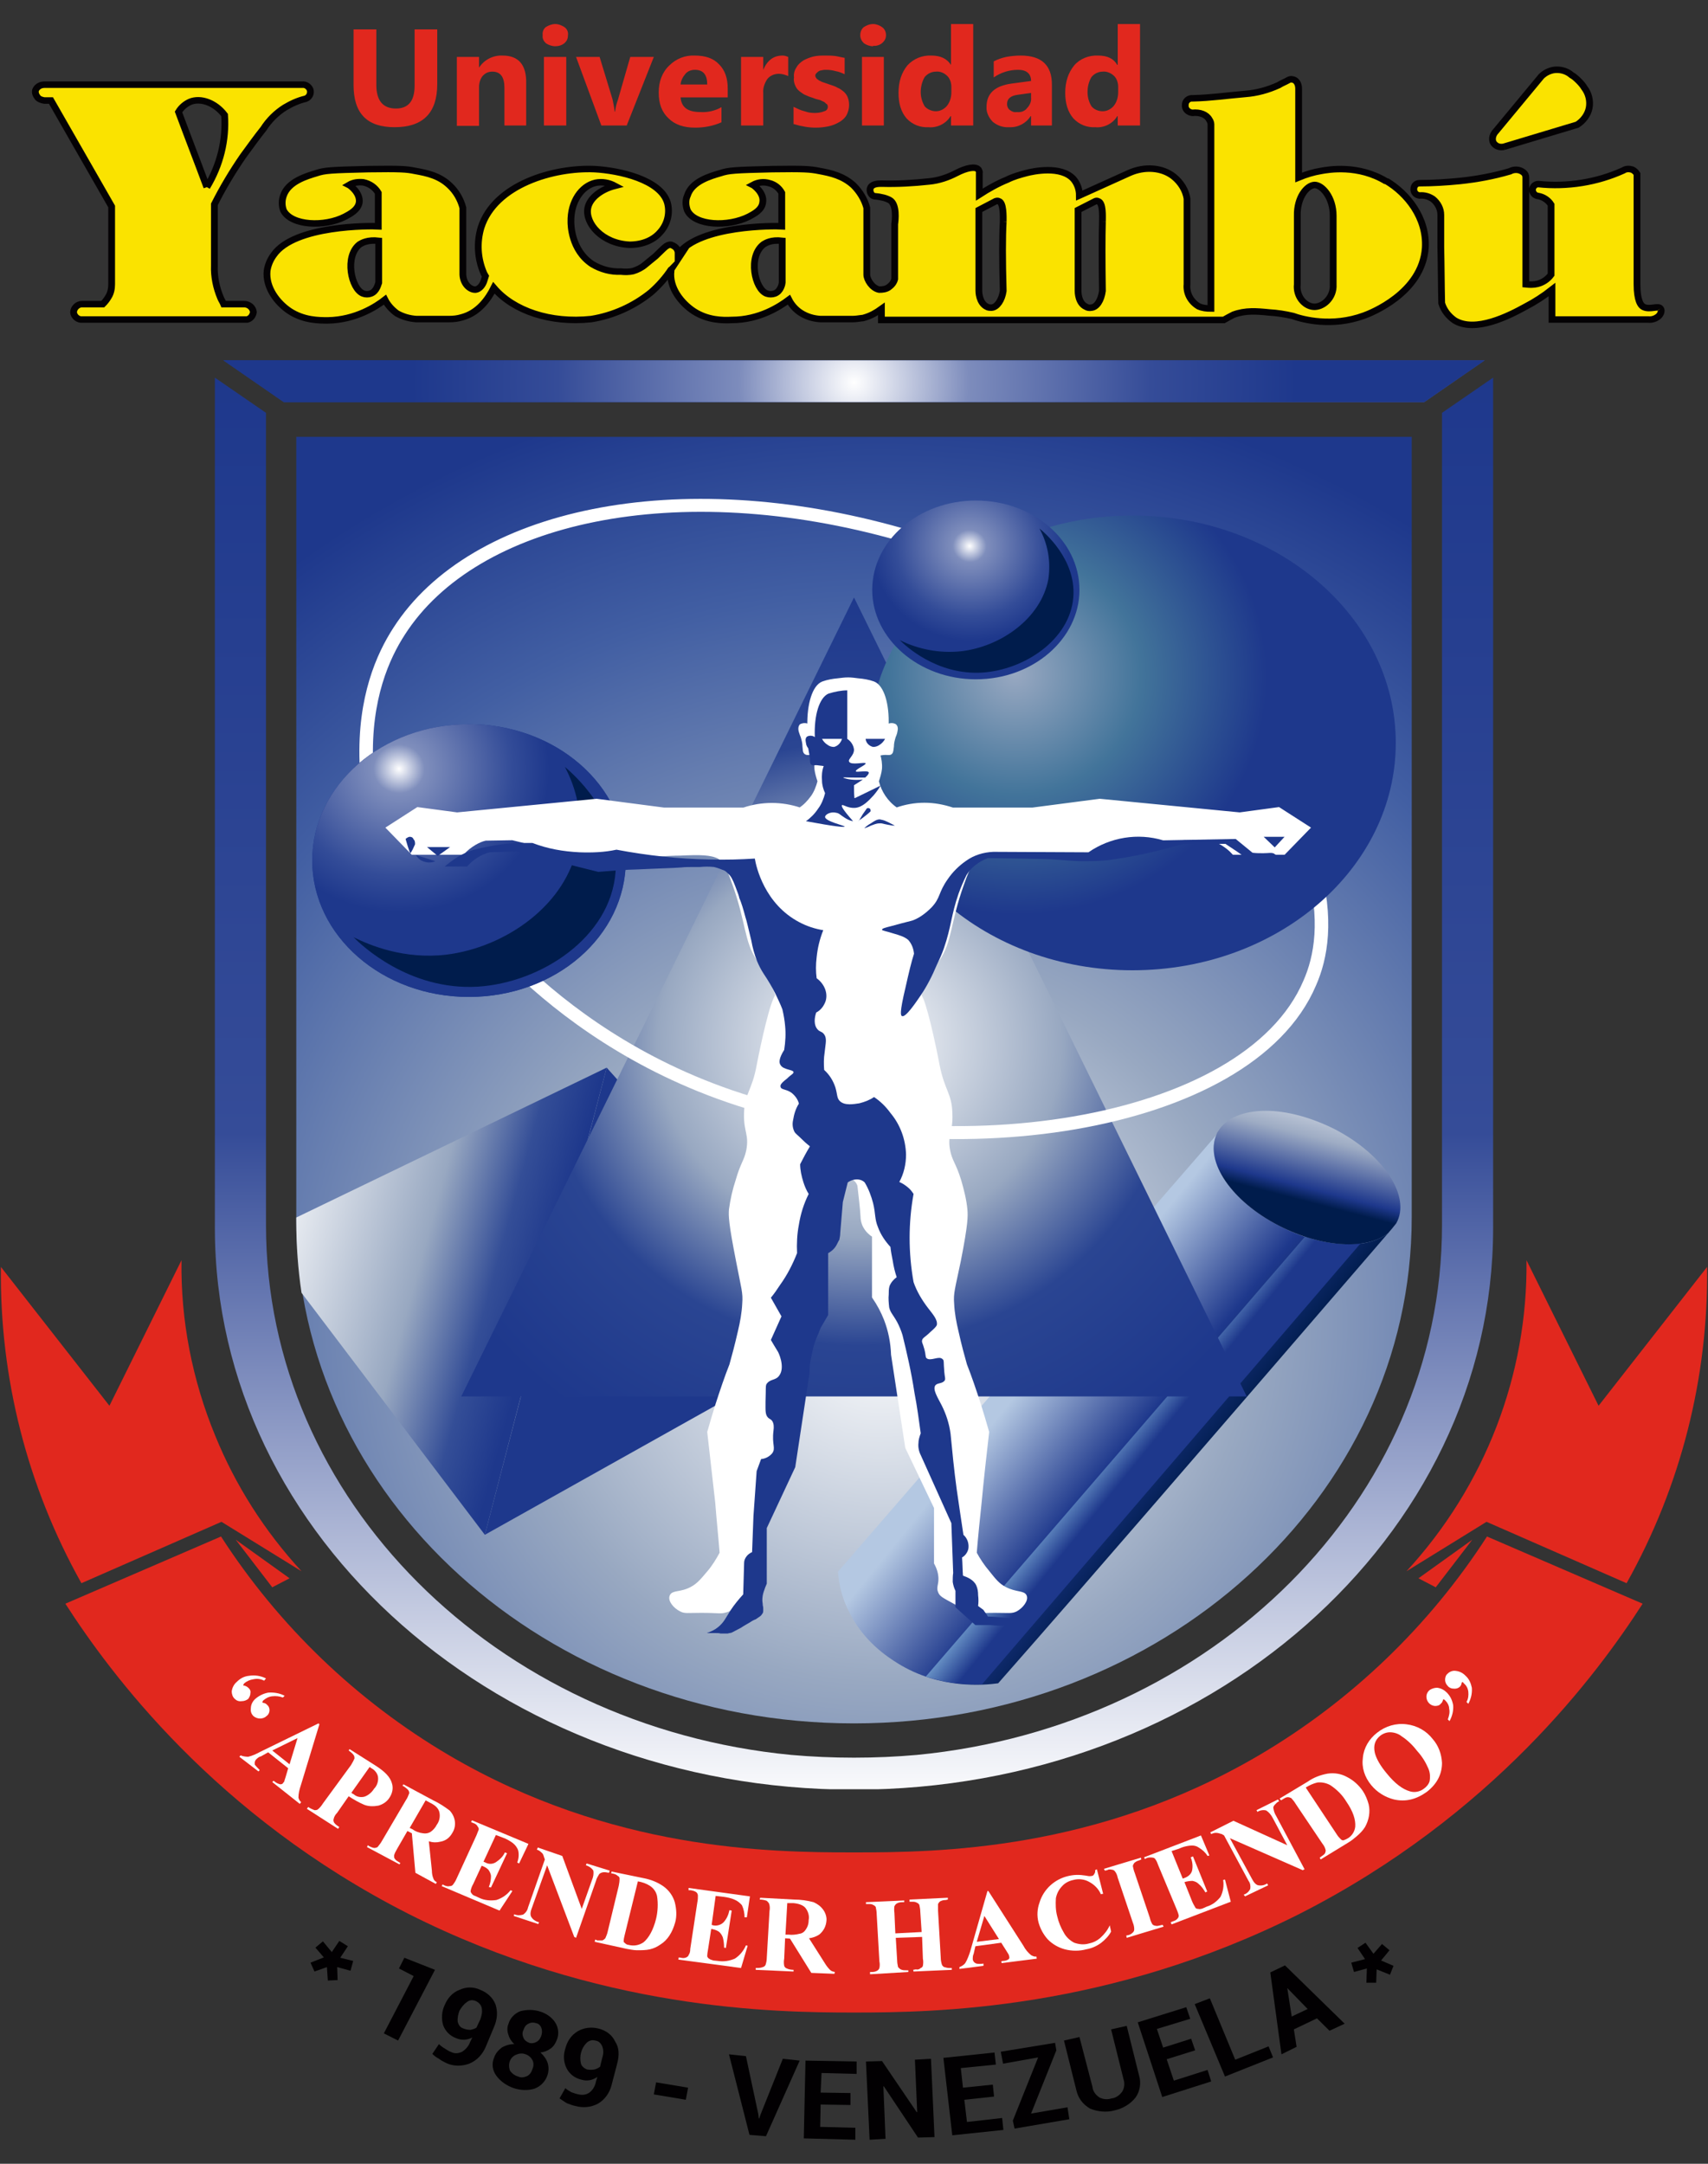 <?xml version="1.0" encoding="UTF-8"?>
<svg xmlns="http://www.w3.org/2000/svg" xmlns:xlink="http://www.w3.org/1999/xlink" width="15px" height="19px" viewBox="0 0 15 19" version="1.1">
<rect x="0" y="0" width="15" height="19" fill="#333333" stroke="none"/>
<defs>
<clipPath id="clip1">
  <path d="M 2.57 3.59 L 12.43 3.59 L 12.43 15.41 L 2.57 15.41 Z M 2.57 3.59 "/>
</clipPath>
<clipPath id="clip2">
  <path d="M 2.602 3.836 L 2.602 10.691 C 2.602 13.145 4.793 15.133 7.5 15.133 C 10.207 15.133 12.398 13.145 12.398 10.691 L 12.398 3.836 Z M 2.602 3.836 "/>
</clipPath>
<radialGradient id="radial0" gradientUnits="userSpaceOnUse" cx="0.12" cy="1000.04" fx="0.12" fy="1000.04" r="0.88" gradientTransform="matrix(0,-11.431,-12.003,0,12011.218,12.901)">
<stop offset="0" style="stop-color:rgb(100%,100%,100%);stop-opacity:1;"/>
<stop offset="0.31" style="stop-color:rgb(59.608%,65.882%,75.686%);stop-opacity:1;"/>
<stop offset="0.63" style="stop-color:rgb(25.882%,37.255%,63.922%);stop-opacity:1;"/>
<stop offset="0.82" style="stop-color:rgb(11.765%,21.961%,54.902%);stop-opacity:1;"/>
</radialGradient>
<clipPath id="clip3">
  <path d="M 1.715 3.168 L 13.285 3.168 L 13.285 15.832 L 1.715 15.832 Z M 1.715 3.168 "/>
</clipPath>
<clipPath id="clip4">
  <path d="M 12.664 3.625 L 12.664 10.758 C 12.664 13.172 10.645 15.16 8.051 15.41 C 7.871 15.426 7.688 15.434 7.5 15.434 C 7.312 15.434 7.129 15.426 6.949 15.41 C 4.355 15.16 2.336 13.172 2.336 10.758 L 2.336 3.625 L 1.887 3.316 L 1.887 10.781 C 1.887 13.504 4.398 15.715 7.5 15.715 C 10.602 15.715 13.113 13.504 13.113 10.781 L 13.113 3.316 Z M 12.664 3.625 "/>
</clipPath>
<linearGradient id="linear0" gradientUnits="userSpaceOnUse" x1="0.1" y1="1000" x2="1" y2="1000" gradientTransform="matrix(0,-13.839,-14.335,0,14342.914,17.097)">
<stop offset="0" style="stop-color:rgb(100%,100%,100%);stop-opacity:1;"/>
<stop offset="0.47" style="stop-color:rgb(20.784%,29.804%,59.608%);stop-opacity:1;"/>
<stop offset="1" style="stop-color:rgb(11.765%,21.961%,54.902%);stop-opacity:1;"/>
</linearGradient>
<radialGradient id="radial1" gradientUnits="userSpaceOnUse" cx="479.6" cy="222.74" fx="479.6" fy="222.74" r="158.27" gradientTransform="matrix(0.025,0,0,0.024,0.185,0.442)">
<stop offset="0" style="stop-color:rgb(100%,100%,100%);stop-opacity:1;"/>
<stop offset="0.26" style="stop-color:rgb(49.02%,54.902%,73.725%);stop-opacity:1;"/>
<stop offset="0.67" style="stop-color:rgb(20.784%,29.804%,59.608%);stop-opacity:1;"/>
<stop offset="1" style="stop-color:rgb(11.765%,21.961%,54.902%);stop-opacity:1;"/>
</radialGradient>
<clipPath id="clip5">
  <path d="M 1.715 3 L 13.285 3 L 13.285 3.59 L 1.715 3.59 Z M 1.715 3 "/>
</clipPath>
<clipPath id="clip6">
  <path d="M 1.961 3.164 L 2.492 3.531 L 12.508 3.531 L 13.039 3.164 Z M 1.961 3.164 "/>
</clipPath>
<radialGradient id="radial2" gradientUnits="userSpaceOnUse" cx="-0.11" cy="1000.06" fx="-0.11" fy="1000.06" r="0.88" gradientTransform="matrix(4.432,0,0,-4.221,7.988,4224.621)">
<stop offset="0" style="stop-color:rgb(100%,100%,100%);stop-opacity:1;"/>
<stop offset="0.26" style="stop-color:rgb(49.02%,54.902%,73.725%);stop-opacity:1;"/>
<stop offset="0.67" style="stop-color:rgb(20.784%,29.804%,59.608%);stop-opacity:1;"/>
<stop offset="1" style="stop-color:rgb(11.765%,21.961%,54.902%);stop-opacity:1;"/>
</radialGradient>
<clipPath id="clip7">
  <path d="M 7.285 9.922 L 12.43 9.922 L 12.43 14.988 L 7.285 14.988 Z M 7.285 9.922 "/>
</clipPath>
<clipPath id="clip8">
  <path d="M 7.359 13.797 C 7.367 13.914 7.395 14.027 7.445 14.129 C 7.574 14.41 7.797 14.551 7.883 14.605 C 8.254 14.836 8.648 14.797 8.766 14.781 C 9.227 14.258 9.684 13.73 10.137 13.207 C 10.824 12.414 11.508 11.621 12.191 10.828 C 12.004 10.977 11.613 10.961 11.238 10.766 C 10.816 10.551 10.578 10.199 10.684 9.965 C 9.574 11.242 8.469 12.52 7.359 13.801 "/>
</clipPath>
<linearGradient id="linear1" gradientUnits="userSpaceOnUse" x1="-0.36" y1="1000.37" x2="0.55" y2="1000.37" gradientTransform="matrix(1.637,1.235,1.279,-1.58,-1269.86,1593.137)">
<stop offset="0" style="stop-color:rgb(70.588%,78.431%,88.627%);stop-opacity:1;"/>
<stop offset="0.55" style="stop-color:rgb(11.765%,21.961%,54.902%);stop-opacity:1;"/>
<stop offset="0.9" style="stop-color:rgb(0%,10.98%,29.804%);stop-opacity:1;"/>
</linearGradient>
<clipPath id="clip9">
  <path d="M 8 10.766 L 12 10.766 L 12 14.988 L 8 14.988 Z M 8 10.766 "/>
</clipPath>
<clipPath id="clip10">
  <path d="M 8.133 14.723 C 8.211 14.746 8.285 14.766 8.367 14.777 C 8.453 14.789 8.539 14.793 8.625 14.789 L 11.949 10.918 C 11.781 10.938 11.617 10.914 11.461 10.859 C 10.352 12.145 9.242 13.434 8.133 14.719 "/>
</clipPath>
<linearGradient id="linear2" gradientUnits="userSpaceOnUse" x1="-1.47" y1="1001.1" x2="-0.56" y2="1001.1" gradientTransform="matrix(0.476,0.359,0.372,-0.46,-362.113,473.621)">
<stop offset="0" style="stop-color:rgb(61.961%,67.451%,76.863%);stop-opacity:1;"/>
<stop offset="0.07" style="stop-color:rgb(61.961%,67.451%,76.863%);stop-opacity:1;"/>
<stop offset="0.38" style="stop-color:rgb(39.608%,55.686%,76.471%);stop-opacity:1;"/>
<stop offset="0.85" style="stop-color:rgb(11.765%,21.961%,54.902%);stop-opacity:1;"/>
</linearGradient>
<clipPath id="clip11">
  <path d="M 10.285 9.5 L 12.43 9.5 L 12.43 11 L 10.285 11 Z M 10.285 9.5 "/>
</clipPath>
<clipPath id="clip12">
  <path d="M 10.695 9.938 C 10.688 9.945 10.688 9.953 10.684 9.961 C 10.578 10.199 10.816 10.551 11.238 10.766 C 11.613 10.957 12.004 10.977 12.191 10.828 C 12.215 10.801 12.238 10.773 12.262 10.742 C 12.395 10.508 12.152 10.137 11.719 9.914 C 11.508 9.809 11.297 9.754 11.117 9.754 C 10.922 9.754 10.766 9.816 10.695 9.938 "/>
</clipPath>
<linearGradient id="linear3" gradientUnits="userSpaceOnUse" x1="-0.34" y1="999.64" x2="0.56" y2="999.64" gradientTransform="matrix(-0.441,1.587,1.644,0.425,-1631.86,-414.683)">
<stop offset="0" style="stop-color:rgb(87.451%,89.412%,92.549%);stop-opacity:1;"/>
<stop offset="0.26" style="stop-color:rgb(61.961%,67.451%,76.863%);stop-opacity:1;"/>
<stop offset="0.56" style="stop-color:rgb(11.765%,21.961%,54.902%);stop-opacity:1;"/>
<stop offset="0.64" style="stop-color:rgb(0%,10.98%,29.804%);stop-opacity:1;"/>
</linearGradient>
<clipPath id="clip13">
  <path d="M 2.57 9.078 L 5.57 9.078 L 5.57 13.723 L 2.57 13.723 Z M 2.57 9.078 "/>
</clipPath>
<clipPath id="clip14">
  <path d="M 2.602 10.691 L 2.602 10.723 C 2.602 10.934 2.617 11.145 2.648 11.352 L 4.258 13.477 C 4.613 12.109 4.969 10.742 5.328 9.375 Z M 2.602 10.691 "/>
</clipPath>
<linearGradient id="linear4" gradientUnits="userSpaceOnUse" x1="0.1" y1="1000.26" x2="1.01" y2="1000.26" gradientTransform="matrix(2.803,0.725,0.751,-2.706,-749.36,2717.727)">
<stop offset="0" style="stop-color:rgb(100%,100%,100%);stop-opacity:1;"/>
<stop offset="0.58" style="stop-color:rgb(59.608%,65.882%,75.686%);stop-opacity:1;"/>
<stop offset="0.83" style="stop-color:rgb(20.392%,30.588%,59.216%);stop-opacity:1;"/>
<stop offset="1" style="stop-color:rgb(11.765%,21.961%,54.902%);stop-opacity:1;"/>
</linearGradient>
<clipPath id="clip15">
  <path d="M 4 5 L 11 5 L 11 12.457 L 4 12.457 Z M 4 5 "/>
</clipPath>
<clipPath id="clip16">
  <path d="M 5.777 8.754 L 4.051 12.262 L 10.949 12.262 L 9.227 8.754 L 7.5 5.246 Z M 5.777 8.754 "/>
</clipPath>
<radialGradient id="radial3" gradientUnits="userSpaceOnUse" cx="-0.22" cy="999.89" fx="-0.22" fy="999.89" r="0.88" gradientTransform="matrix(0,4.579,4.809,0,-4800.918,10.178)">
<stop offset="0" style="stop-color:rgb(100%,100%,100%);stop-opacity:1;"/>
<stop offset="0.42" style="stop-color:rgb(59.608%,65.882%,75.686%);stop-opacity:1;"/>
<stop offset="0.66" style="stop-color:rgb(16.471%,27.059%,57.255%);stop-opacity:1;"/>
<stop offset="1" style="stop-color:rgb(11.765%,21.961%,54.902%);stop-opacity:1;"/>
</radialGradient>
<clipPath id="clip17">
  <path d="M 7.285 4.434 L 12.43 4.434 L 12.43 8.656 L 7.285 8.656 Z M 7.285 4.434 "/>
</clipPath>
<clipPath id="clip18">
  <path d="M 7.633 6.523 C 7.633 7.625 8.668 8.52 9.945 8.52 C 11.223 8.52 12.258 7.625 12.258 6.523 C 12.258 5.422 11.223 4.527 9.945 4.527 C 8.668 4.527 7.633 5.422 7.633 6.523 "/>
</clipPath>
<radialGradient id="radial4" gradientUnits="userSpaceOnUse" cx="0.36" cy="1000.09" fx="0.36" fy="1000.09" r="0.88" gradientTransform="matrix(-1.529,-1.918,-1.991,1.439,2000.64,-1432.518)">
<stop offset="0" style="stop-color:rgb(59.608%,65.882%,75.686%);stop-opacity:1;"/>
<stop offset="0.5" style="stop-color:rgb(25.882%,45.49%,60.392%);stop-opacity:1;"/>
<stop offset="1" style="stop-color:rgb(11.765%,21.961%,54.902%);stop-opacity:1;"/>
</radialGradient>
<radialGradient id="radial5" gradientUnits="userSpaceOnUse" cx="366.49" cy="402.59" fx="366.49" fy="402.59" r="37.34" gradientTransform="matrix(0.025,0,0,0.024,-4.374,-1.903)">
<stop offset="0" style="stop-color:rgb(100%,100%,100%);stop-opacity:1;"/>
<stop offset="0.17" style="stop-color:rgb(49.804%,55.686%,73.725%);stop-opacity:1;"/>
<stop offset="0.75" style="stop-color:rgb(20%,29.804%,59.608%);stop-opacity:1;"/>
<stop offset="1" style="stop-color:rgb(11.765%,21.961%,54.902%);stop-opacity:1;"/>
</radialGradient>
<clipPath id="clip19">
  <path d="M 2.57 6.121 L 5.57 6.121 L 5.57 9 L 2.57 9 Z M 2.57 6.121 "/>
</clipPath>
<clipPath id="clip20">
  <path d="M 2.742 7.555 C 2.742 8.219 3.359 8.754 4.117 8.754 C 4.879 8.754 5.496 8.219 5.496 7.555 C 5.496 6.895 4.879 6.359 4.117 6.359 C 3.359 6.359 2.742 6.895 2.742 7.555 "/>
</clipPath>
<radialGradient id="radial6" gradientUnits="userSpaceOnUse" cx="0.41" cy="999.71" fx="0.41" fy="999.71" r="0.88" gradientTransform="matrix(-0.905,-1.144,-1.197,0.858,1200.521,-850.533)">
<stop offset="0" style="stop-color:rgb(100%,100%,100%);stop-opacity:1;"/>
<stop offset="0.17" style="stop-color:rgb(49.804%,55.686%,73.725%);stop-opacity:1;"/>
<stop offset="0.75" style="stop-color:rgb(20%,29.804%,59.608%);stop-opacity:1;"/>
<stop offset="1" style="stop-color:rgb(11.765%,21.961%,54.902%);stop-opacity:1;"/>
</radialGradient>
<clipPath id="clip21">
  <path d="M 7.285 4.012 L 9.855 4.012 L 9.855 6 L 7.285 6 Z M 7.285 4.012 "/>
</clipPath>
<clipPath id="clip22">
  <path d="M 7.66 5.18 C 7.66 5.609 8.07 5.965 8.57 5.965 C 9.074 5.965 9.48 5.609 9.48 5.18 C 9.48 4.746 9.074 4.395 8.57 4.395 C 8.07 4.395 7.66 4.746 7.66 5.18 "/>
</clipPath>
<radialGradient id="radial7" gradientUnits="userSpaceOnUse" cx="0.75" cy="1000.21" fx="0.75" fy="1000.21" r="0.88" gradientTransform="matrix(-0.602,-0.755,-0.782,0.566,791.132,-560.762)">
<stop offset="0" style="stop-color:rgb(100%,100%,100%);stop-opacity:1;"/>
<stop offset="0.17" style="stop-color:rgb(49.804%,55.686%,73.725%);stop-opacity:1;"/>
<stop offset="0.75" style="stop-color:rgb(20%,29.804%,59.608%);stop-opacity:1;"/>
<stop offset="1" style="stop-color:rgb(11.765%,21.961%,54.902%);stop-opacity:1;"/>
</radialGradient>
</defs>
<g id="surface1">
<path style="fill-rule:nonzero;fill:rgb(98.039%,89.02%,0%);fill-opacity:1;stroke-width:2.48;stroke-linecap:butt;stroke-linejoin:miter;stroke:rgb(1.569%,0.784%,1.569%);stroke-opacity:1;stroke-miterlimit:10;" d="M 268.077 170.781 C 271.156 164.401 274.722 158.189 278.612 152.313 C 281.205 148.62 283.636 145.094 286.067 141.904 C 288.012 138.715 290.767 135.861 293.846 133.846 C 296.277 132.335 298.708 131.16 301.464 130.488 C 302.76 129.985 303.57 128.474 303.084 126.963 C 302.598 125.787 301.464 124.948 300.167 125.116 L 205.842 125.116 C 204.383 125.116 203.087 125.955 202.601 127.298 C 202.438 128.306 202.763 129.145 203.411 129.985 C 203.897 130.656 204.87 130.992 205.842 131.16 L 208.273 131.16 L 230.477 171.62 L 230.477 201.336 C 230.477 203.015 230.153 204.694 229.342 206.037 C 228.694 207.212 228.046 208.051 227.235 208.891 L 219.618 208.891 C 217.997 208.891 216.539 210.402 216.539 212.081 C 216.701 213.424 217.835 214.599 219.132 214.767 L 280.07 214.767 C 281.367 214.431 282.177 213.256 282.339 211.913 C 282.177 210.234 280.719 208.891 278.936 208.891 L 271.481 208.891 C 271.156 208.051 270.67 207.38 270.346 206.54 C 268.725 202.511 267.915 198.314 268.077 194.117 Z M 265.322 164.233 C 261.918 154.664 258.353 145.094 254.949 135.525 C 255.922 133.846 257.38 132.503 259.163 131.663 C 263.053 129.985 268.401 131.999 271.805 136.7 C 272.453 146.27 270.184 155.839 265.322 164.233 " transform="matrix(0.024,0,0,0.023,-4.551,-2.134)"/>
<path style="fill-rule:nonzero;fill:rgb(98.039%,89.02%,0%);fill-opacity:1;stroke-width:2.48;stroke-linecap:butt;stroke-linejoin:miter;stroke:rgb(1.569%,0.784%,1.569%);stroke-opacity:1;stroke-miterlimit:10;" d="M 696.915 162.051 C 686.705 155.503 675.684 157.518 673.091 158.022 C 670.174 158.525 667.581 159.365 664.826 160.54 L 664.826 126.627 C 664.826 124.612 663.853 123.269 662.557 123.101 C 662.07 122.933 661.422 123.101 660.936 123.437 C 659.801 124.109 658.505 124.612 657.532 125.284 C 653.643 127.131 649.591 128.306 645.377 128.642 C 637.922 129.313 632.736 130.152 626.091 130.32 C 624.632 130.152 623.335 131.328 623.335 132.839 C 623.173 134.518 624.47 135.693 625.929 135.861 C 628.684 135.525 631.115 136.532 632.087 138.379 C 632.411 138.883 632.736 139.554 632.736 140.226 L 632.736 210.57 C 631.115 210.57 629.656 210.402 628.198 209.73 C 625.28 207.884 623.66 204.694 623.984 201.336 L 623.984 168.598 C 623.498 165.408 621.715 162.387 619.122 160.204 C 614.908 156.678 608.425 156.175 602.753 158.861 L 584.601 167.423 C 584.601 165.241 583.952 163.058 582.494 161.211 C 577.956 155.839 567.583 158.189 565.152 158.861 C 562.721 159.532 560.452 160.204 558.183 161.379 C 554.618 162.89 551.214 164.905 547.973 167.087 L 547.973 158.861 C 548.135 158.357 547.811 157.854 547.649 157.518 C 546.514 156.175 543.273 156.846 539.545 158.861 C 536.466 160.54 533.062 161.715 529.659 162.051 C 523.824 162.722 517.99 163.058 512.317 162.89 C 511.183 162.89 509.076 162.89 508.265 164.233 C 507.779 165.073 507.941 166.416 508.752 167.255 C 509.4 167.927 510.21 167.591 512.155 168.095 C 513.128 168.263 514.1 168.598 515.072 169.102 C 517.99 170.613 517.179 177.16 517.017 178.336 L 517.017 190.088 C 517.017 190.088 517.017 193.278 517.017 199.321 C 516.693 200.664 515.883 201.672 514.748 202.511 C 513.776 203.183 512.641 203.351 511.345 203.351 C 508.752 202.847 506.807 199.489 506.807 197.643 L 506.807 172.124 C 505.996 168.934 504.214 165.912 501.945 163.562 C 498.055 159.868 493.679 158.861 489.303 158.022 C 486.062 157.35 483.793 157.182 472.286 157.35 C 458.348 157.686 456.241 157.854 453.324 158.861 C 449.434 160.036 442.789 162.051 441.168 167.423 C 440.358 169.27 440.52 171.284 441.168 173.131 C 443.923 179.007 456.079 179.511 463.696 175.482 C 465.479 174.474 468.396 172.963 468.72 170.109 C 469.369 166.416 465.479 163.562 465.155 163.394 C 466.937 162.387 469.044 162.051 471.151 162.722 C 473.096 163.226 474.717 164.569 475.689 166.416 L 475.689 179.175 C 473.258 179.007 445.706 178.671 437.765 189.752 C 437.765 189.248 437.765 188.577 437.441 188.073 C 437.117 187.234 436.144 186.562 435.172 186.226 C 433.551 186.058 432.579 187.569 429.499 190.591 C 427.879 191.934 426.582 193.11 425.772 193.781 C 424.475 194.956 422.854 195.796 421.234 196.299 C 419.775 196.635 418.316 196.635 416.858 196.467 C 413.13 196.635 409.565 195.628 406.323 193.613 C 398.544 188.241 398.544 178.336 398.544 177.496 C 398.382 169.774 402.433 163.73 407.62 162.554 C 410.051 162.051 412.482 162.554 414.589 163.73 C 409.565 165.073 405.351 168.43 404.702 172.292 C 403.73 178 409.889 185.723 419.937 186.226 C 420.747 186.226 427.23 186.394 431.282 181.358 C 433.875 178.336 434.848 174.139 433.875 170.277 C 431.444 161.379 416.209 157.854 407.133 157.35 C 392.223 156.678 370.668 163.226 365.643 179.679 C 364.023 185.387 364.347 191.431 366.616 196.971 C 366.778 197.475 367.102 197.81 367.264 198.146 C 367.102 198.65 366.94 199.321 366.778 199.825 C 366.292 201.672 364.995 203.183 363.699 203.351 C 361.754 203.519 359.161 201.336 358.999 197.643 L 358.999 172.124 C 358.188 168.934 356.568 165.912 354.136 163.562 C 350.409 159.868 346.033 158.861 341.495 158.022 C 338.416 157.35 336.147 157.182 324.478 157.35 C 310.539 157.686 308.433 157.854 305.515 158.861 C 301.788 160.036 295.143 162.051 293.36 167.423 C 292.712 169.27 292.712 171.284 293.36 173.131 C 296.277 179.007 308.433 179.511 315.888 175.482 C 317.671 174.474 320.588 172.963 321.074 170.109 C 321.56 166.416 317.671 163.562 317.346 163.394 C 318.967 162.387 320.75 162.219 322.533 162.387 C 324.964 162.89 326.909 164.401 328.043 166.416 L 328.043 179.175 C 325.45 179.007 297.412 178.671 289.794 190.088 C 288.498 191.934 287.688 193.949 287.363 196.132 C 286.715 202.679 291.253 208.555 295.629 211.577 C 300.815 215.103 306.326 215.103 309.567 215.103 C 319.778 214.935 327.395 209.73 330.474 207.212 C 331.447 209.227 333.067 211.073 334.85 212.416 C 337.119 213.76 339.55 214.431 341.981 214.599 L 353.974 214.599 C 355.595 214.599 357.054 214.431 358.674 213.927 C 364.671 212.249 368.237 207.044 370.343 202.679 C 377.475 211.409 390.926 216.278 405.999 214.599 C 413.94 213.256 421.558 209.73 427.879 204.358 C 430.634 201.84 433.227 198.818 435.334 195.46 C 435.172 195.628 435.172 195.964 435.172 196.132 C 434.361 202.679 439.061 208.555 443.437 211.577 C 448.624 215.103 454.134 215.103 457.375 214.935 C 467.586 214.935 475.041 209.73 478.282 207.212 C 479.255 209.227 480.876 211.073 482.658 212.249 C 484.927 213.76 487.358 214.431 489.789 214.599 L 501.621 214.599 C 502.593 214.599 503.727 214.431 504.862 214.263 C 505.348 214.263 505.834 214.095 506.321 213.927 C 508.428 213.256 510.372 212.081 512.155 210.738 L 512.155 214.935 L 637.436 214.935 C 638.57 214.263 639.705 213.592 641.001 212.92 C 645.377 211.241 649.429 211.577 654.129 212.081 C 657.046 212.249 659.963 212.752 662.719 213.424 C 666.284 214.767 676.981 217.789 688.812 213.256 C 691.081 212.416 710.043 204.694 711.178 187.402 C 711.826 175.985 704.533 166.584 696.915 161.883 M 328.205 200.664 C 328.043 201 327.557 204.022 325.288 204.862 C 324.478 205.197 323.343 205.197 322.533 204.862 C 318.157 203.183 315.564 190.591 321.236 186.058 C 322.046 185.555 324.153 184.212 328.205 184.715 Z M 475.851 200.664 C 475.851 201 475.365 204.022 473.096 204.862 C 472.124 205.197 471.151 205.197 470.179 204.862 C 465.803 203.183 463.21 190.591 469.044 186.058 C 469.855 185.555 471.8 184.212 475.851 184.715 Z M 556.725 177.328 C 556.4 183.372 556.4 191.934 556.725 203.854 C 556.238 207.38 554.456 210.066 552.511 210.234 C 551.862 210.234 551.214 210.234 550.728 209.898 C 547.811 208.387 547.811 204.022 547.811 203.854 L 547.811 172.963 L 553.969 169.606 C 554.456 169.438 554.78 169.438 555.104 169.606 C 556.887 170.109 556.725 175.482 556.725 177.328 M 593.028 177.328 C 592.866 183.372 592.866 191.934 593.028 203.854 C 592.542 207.548 590.921 210.066 588.977 210.234 C 588.166 210.402 587.518 210.234 587.032 209.898 C 584.114 208.555 584.114 204.19 584.114 203.854 L 584.114 172.963 L 590.435 169.606 C 590.759 169.438 591.083 169.438 591.408 169.606 C 593.352 170.109 593.028 175.482 593.028 177.328 M 670.174 209.898 C 666.932 209.562 663.853 205.869 664.339 201.336 L 664.339 175.146 C 664.177 168.263 667.743 163.562 670.66 163.394 C 673.415 163.394 677.467 168.095 677.467 175.146 L 677.467 201.336 C 677.791 206.54 673.577 210.234 670.174 209.898 " transform="matrix(0.024,0,0,0.023,-4.551,-2.134)"/>
<path style="fill-rule:nonzero;fill:rgb(98.039%,89.02%,0%);fill-opacity:1;stroke-width:2.48;stroke-linecap:butt;stroke-linejoin:miter;stroke:rgb(1.569%,0.784%,1.569%);stroke-opacity:1;stroke-miterlimit:10;" d="M 740.026 148.788 L 766.768 140.394 C 769.037 138.883 770.658 136.532 771.144 134.014 C 771.63 131.328 770.982 128.474 769.361 126.291 C 768.875 125.452 768.226 124.612 767.416 123.773 C 766.606 122.933 765.795 122.094 764.661 121.422 C 763.202 120.079 761.257 119.408 759.313 119.408 C 757.206 119.408 755.099 120.415 753.64 121.926 L 737.109 142.744 C 735.488 144.423 735.326 146.773 736.623 147.948 C 737.433 148.788 738.73 149.124 740.026 148.788 " transform="matrix(0.024,0,0,0.023,-4.551,-2.134)"/>
<path style="fill-rule:nonzero;fill:rgb(98.039%,89.02%,0%);fill-opacity:1;stroke-width:2.48;stroke-linecap:butt;stroke-linejoin:miter;stroke:rgb(1.569%,0.784%,1.569%);stroke-opacity:1;stroke-miterlimit:10;" d="M 797.237 210.57 C 796.427 209.395 793.509 211.073 791.24 210.066 C 789.944 209.562 788.647 207.38 788.647 201.336 L 788.647 159.197 C 788.161 158.357 787.513 157.854 786.865 157.518 C 785.73 157.182 784.596 157.182 783.623 157.854 C 774.061 162.387 763.202 164.233 752.506 163.058 C 751.371 163.058 750.399 164.065 750.399 165.241 C 750.399 166.416 751.209 167.423 752.344 167.591 C 754.45 167.927 756.233 169.27 757.206 170.949 L 757.206 197.643 C 755.909 199.489 754.126 200.664 752.181 201.168 C 750.885 201.504 749.426 201.504 747.968 201.336 L 747.968 160.54 C 747.968 159.7 747.644 159.029 746.995 158.525 C 745.537 157.35 743.592 157.35 742.133 158.189 C 736.137 160.036 729.978 161.211 723.819 161.883 C 718.957 162.387 713.933 162.722 709.071 162.722 C 707.774 162.722 706.964 163.73 706.964 165.073 C 706.964 166.248 707.774 167.255 709.071 167.423 C 710.854 167.255 712.474 167.759 713.933 168.766 C 715.716 170.277 716.85 172.46 716.85 174.81 L 716.85 187.066 C 717.012 194.285 717.012 201.504 717.174 208.555 C 717.985 211.241 719.605 213.424 721.874 215.103 C 729.492 219.971 741.971 213.256 747.806 209.898 C 751.209 208.051 754.45 205.869 757.53 203.351 L 757.53 214.767 C 775.844 214.767 789.296 214.767 792.699 214.767 C 794.158 214.935 795.454 214.431 796.427 213.592 C 797.237 212.92 797.885 211.409 797.237 210.57 " transform="matrix(0.024,0,0,0.023,-4.551,-2.134)"/>
<path style=" stroke:none;fill-rule:nonzero;fill:rgb(88.235%,15.686%,11.765%);fill-opacity:1;" d="M 3.84 0.738 C 3.84 0.992 3.715 1.117 3.465 1.117 C 3.223 1.117 3.105 0.996 3.105 0.746 L 3.105 0.258 L 3.305 0.258 L 3.305 0.746 C 3.305 0.883 3.363 0.953 3.477 0.953 C 3.586 0.953 3.641 0.887 3.641 0.754 L 3.641 0.258 L 3.84 0.258 Z M 3.84 0.738 "/>
<path style=" stroke:none;fill-rule:nonzero;fill:rgb(88.235%,15.686%,11.765%);fill-opacity:1;" d="M 4.621 1.102 L 4.43 1.102 L 4.43 0.77 C 4.43 0.676 4.395 0.629 4.324 0.629 C 4.289 0.629 4.262 0.641 4.238 0.668 C 4.219 0.691 4.207 0.727 4.207 0.762 L 4.207 1.105 L 4.012 1.105 L 4.012 0.5 L 4.207 0.5 L 4.207 0.594 C 4.25 0.527 4.328 0.484 4.414 0.488 C 4.555 0.488 4.625 0.57 4.621 0.734 Z M 4.621 1.102 "/>
<path style=" stroke:none;fill-rule:nonzero;fill:rgb(88.235%,15.686%,11.765%);fill-opacity:1;" d="M 4.875 0.406 C 4.848 0.406 4.816 0.395 4.793 0.379 C 4.773 0.359 4.762 0.336 4.766 0.309 C 4.762 0.281 4.773 0.254 4.793 0.238 C 4.816 0.223 4.848 0.211 4.875 0.211 C 4.906 0.211 4.934 0.223 4.957 0.238 C 4.98 0.254 4.992 0.281 4.988 0.309 C 4.988 0.336 4.98 0.359 4.957 0.379 C 4.934 0.398 4.906 0.406 4.875 0.406 M 4.973 1.102 L 4.777 1.102 L 4.777 0.5 L 4.973 0.5 Z M 4.973 1.102 "/>
<path style=" stroke:none;fill-rule:nonzero;fill:rgb(88.235%,15.686%,11.765%);fill-opacity:1;" d="M 5.742 0.5 L 5.504 1.102 L 5.281 1.102 L 5.059 0.5 L 5.266 0.5 L 5.379 0.871 C 5.387 0.91 5.395 0.945 5.398 0.98 L 5.402 0.98 C 5.406 0.945 5.414 0.91 5.426 0.879 L 5.535 0.5 Z M 5.742 0.5 "/>
<path style=" stroke:none;fill-rule:nonzero;fill:rgb(88.235%,15.686%,11.765%);fill-opacity:1;" d="M 6.391 0.855 L 5.977 0.855 C 5.984 0.945 6.043 0.984 6.152 0.984 C 6.215 0.988 6.281 0.973 6.336 0.941 L 6.336 1.074 C 6.266 1.105 6.188 1.121 6.105 1.121 C 6.004 1.121 5.926 1.094 5.871 1.039 C 5.812 0.984 5.785 0.91 5.785 0.812 C 5.785 0.715 5.816 0.633 5.879 0.574 C 5.938 0.516 6.016 0.484 6.102 0.488 C 6.195 0.488 6.266 0.512 6.316 0.566 C 6.367 0.617 6.391 0.688 6.391 0.777 Z M 6.211 0.742 C 6.211 0.656 6.176 0.613 6.102 0.613 C 6.07 0.613 6.039 0.625 6.02 0.648 C 5.996 0.676 5.98 0.707 5.977 0.742 Z M 6.211 0.742 "/>
<path style=" stroke:none;fill-rule:nonzero;fill:rgb(88.235%,15.686%,11.765%);fill-opacity:1;" d="M 6.922 0.668 C 6.895 0.656 6.867 0.648 6.84 0.648 C 6.801 0.648 6.762 0.664 6.738 0.695 C 6.715 0.73 6.699 0.773 6.703 0.816 L 6.703 1.102 L 6.508 1.102 L 6.508 0.5 L 6.703 0.5 L 6.703 0.613 C 6.738 0.531 6.793 0.488 6.871 0.488 C 6.891 0.488 6.902 0.492 6.922 0.5 Z M 6.922 0.668 "/>
<path style=" stroke:none;fill-rule:nonzero;fill:rgb(88.235%,15.686%,11.765%);fill-opacity:1;" d="M 6.969 1.09 L 6.969 0.938 C 7 0.953 7.031 0.969 7.066 0.977 C 7.094 0.988 7.125 0.992 7.156 0.992 C 7.184 0.992 7.211 0.988 7.238 0.977 C 7.258 0.973 7.27 0.957 7.27 0.938 C 7.27 0.926 7.266 0.914 7.254 0.91 C 7.246 0.898 7.23 0.891 7.219 0.887 C 7.207 0.879 7.191 0.875 7.172 0.871 C 7.156 0.867 7.141 0.859 7.125 0.855 C 7.102 0.848 7.078 0.836 7.059 0.828 C 7.043 0.816 7.023 0.805 7.008 0.789 C 6.996 0.777 6.988 0.762 6.98 0.742 C 6.973 0.723 6.969 0.699 6.973 0.68 C 6.969 0.648 6.977 0.617 6.996 0.59 C 7.008 0.566 7.031 0.547 7.055 0.531 C 7.082 0.516 7.113 0.504 7.145 0.496 C 7.18 0.488 7.215 0.488 7.25 0.488 C 7.277 0.488 7.305 0.488 7.336 0.492 C 7.363 0.496 7.391 0.504 7.418 0.508 L 7.418 0.652 C 7.395 0.641 7.367 0.629 7.34 0.625 C 7.312 0.617 7.285 0.613 7.254 0.613 C 7.242 0.613 7.23 0.613 7.219 0.617 C 7.207 0.617 7.199 0.621 7.191 0.625 C 7.184 0.629 7.176 0.637 7.172 0.641 C 7.164 0.648 7.16 0.656 7.16 0.664 C 7.16 0.676 7.168 0.684 7.172 0.691 C 7.184 0.699 7.191 0.707 7.203 0.711 C 7.215 0.719 7.23 0.723 7.242 0.727 L 7.285 0.742 C 7.309 0.75 7.336 0.758 7.355 0.77 C 7.375 0.777 7.395 0.793 7.41 0.805 C 7.426 0.82 7.438 0.836 7.445 0.855 C 7.453 0.875 7.457 0.898 7.457 0.922 C 7.457 0.953 7.449 0.984 7.434 1.012 C 7.418 1.039 7.395 1.059 7.367 1.074 C 7.34 1.09 7.309 1.102 7.277 1.109 C 7.238 1.117 7.203 1.121 7.164 1.121 C 7.102 1.121 7.035 1.109 6.973 1.09 "/>
<path style=" stroke:none;fill-rule:nonzero;fill:rgb(88.235%,15.686%,11.765%);fill-opacity:1;" d="M 7.668 0.406 C 7.637 0.406 7.609 0.395 7.586 0.379 C 7.566 0.359 7.555 0.336 7.555 0.309 C 7.555 0.281 7.566 0.254 7.586 0.238 C 7.609 0.223 7.637 0.211 7.668 0.211 C 7.695 0.211 7.727 0.223 7.746 0.238 C 7.77 0.254 7.781 0.281 7.781 0.309 C 7.781 0.336 7.77 0.359 7.746 0.379 C 7.727 0.395 7.695 0.406 7.668 0.402 M 7.762 1.102 L 7.57 1.102 L 7.57 0.5 L 7.762 0.5 Z M 7.762 1.102 "/>
<path style=" stroke:none;fill-rule:nonzero;fill:rgb(88.235%,15.686%,11.765%);fill-opacity:1;" d="M 8.547 1.102 L 8.352 1.102 L 8.352 1.02 L 8.348 1.02 C 8.309 1.086 8.23 1.125 8.152 1.117 C 8.082 1.121 8.012 1.094 7.961 1.039 C 7.914 0.984 7.891 0.91 7.891 0.816 C 7.891 0.715 7.918 0.637 7.969 0.574 C 8.023 0.516 8.098 0.484 8.18 0.488 C 8.262 0.488 8.316 0.516 8.352 0.57 L 8.352 0.211 L 8.547 0.211 Z M 8.355 0.812 L 8.355 0.762 C 8.355 0.73 8.344 0.691 8.32 0.668 C 8.293 0.641 8.258 0.625 8.219 0.629 C 8.18 0.629 8.145 0.648 8.121 0.676 C 8.098 0.715 8.086 0.762 8.086 0.809 C 8.086 0.852 8.098 0.895 8.121 0.934 C 8.145 0.961 8.184 0.977 8.219 0.977 C 8.258 0.977 8.293 0.957 8.316 0.93 C 8.344 0.895 8.355 0.852 8.355 0.809 "/>
<path style=" stroke:none;fill-rule:nonzero;fill:rgb(88.235%,15.686%,11.765%);fill-opacity:1;" d="M 9.238 1.102 L 9.055 1.102 L 9.055 1.02 L 9.051 1.02 C 9.012 1.082 8.941 1.121 8.863 1.117 C 8.809 1.121 8.758 1.102 8.719 1.07 C 8.684 1.035 8.66 0.984 8.664 0.938 C 8.664 0.82 8.738 0.754 8.883 0.734 L 9.055 0.711 C 9.055 0.648 9.016 0.613 8.941 0.613 C 8.863 0.613 8.789 0.637 8.727 0.68 L 8.727 0.539 C 8.762 0.52 8.801 0.508 8.836 0.5 C 8.879 0.492 8.922 0.488 8.965 0.488 C 9.148 0.488 9.238 0.574 9.238 0.742 Z M 9.055 0.859 L 9.055 0.816 L 8.941 0.832 C 8.875 0.84 8.844 0.867 8.844 0.914 C 8.844 0.934 8.852 0.953 8.867 0.965 C 8.887 0.98 8.906 0.988 8.93 0.984 C 8.965 0.988 9 0.977 9.02 0.949 C 9.043 0.926 9.059 0.891 9.055 0.859 "/>
<path style=" stroke:none;fill-rule:nonzero;fill:rgb(88.235%,15.686%,11.765%);fill-opacity:1;" d="M 10.012 1.102 L 9.816 1.102 L 9.816 1.02 L 9.812 1.02 C 9.773 1.086 9.695 1.125 9.617 1.117 C 9.547 1.121 9.477 1.094 9.426 1.039 C 9.379 0.984 9.355 0.91 9.355 0.816 C 9.355 0.715 9.383 0.637 9.434 0.574 C 9.484 0.516 9.562 0.484 9.645 0.488 C 9.727 0.488 9.781 0.516 9.812 0.57 L 9.816 0.57 L 9.816 0.211 L 10.012 0.211 Z M 9.82 0.812 L 9.82 0.762 C 9.82 0.73 9.809 0.691 9.785 0.668 C 9.758 0.641 9.719 0.625 9.684 0.629 C 9.645 0.629 9.609 0.648 9.586 0.676 C 9.562 0.715 9.551 0.762 9.551 0.809 C 9.551 0.852 9.562 0.895 9.586 0.934 C 9.609 0.961 9.645 0.977 9.684 0.977 C 9.723 0.977 9.758 0.957 9.781 0.93 C 9.809 0.895 9.82 0.852 9.82 0.809 "/>
<path style=" stroke:none;fill-rule:nonzero;fill:rgb(88.235%,15.686%,11.765%);fill-opacity:1;" d="M 11.055 15.414 C 9.629 16.25 8.246 16.266 7.5 16.266 C 6.754 16.266 5.371 16.25 3.945 15.414 C 3.129 14.934 2.445 14.273 1.941 13.492 L 0.574 14.082 C 0.969 14.695 1.887 15.941 3.586 16.805 C 5.262 17.652 6.793 17.672 7.5 17.672 C 8.207 17.672 9.734 17.652 11.414 16.805 C 13.113 15.941 14.031 14.695 14.426 14.082 L 13.059 13.492 C 12.555 14.273 11.871 14.934 11.055 15.414 "/>
<path style=" stroke:none;fill-rule:nonzero;fill:rgb(88.235%,15.686%,11.765%);fill-opacity:1;" d="M 14.992 11.125 L 14.039 12.344 L 13.406 11.066 C 13.418 12.07 13.043 13.047 12.352 13.797 L 13.055 13.363 L 14.285 13.902 C 14.762 13.051 15.004 12.094 14.992 11.125 "/>
<path style=" stroke:none;fill-rule:nonzero;fill:rgb(88.235%,15.686%,11.765%);fill-opacity:1;" d="M 12.457 13.859 L 12.609 13.938 L 12.93 13.52 Z M 12.457 13.859 "/>
<path style=" stroke:none;fill-rule:nonzero;fill:rgb(88.235%,15.686%,11.765%);fill-opacity:1;" d="M 1.945 13.363 L 2.648 13.797 C 2.324 13.445 2.07 13.047 1.891 12.609 C 1.688 12.117 1.586 11.594 1.594 11.066 L 0.961 12.344 L 0.008 11.125 C -0.004 12.094 0.238 13.051 0.715 13.902 L 1.945 13.363 "/>
<path style=" stroke:none;fill-rule:nonzero;fill:rgb(88.235%,15.686%,11.765%);fill-opacity:1;" d="M 2.543 13.859 L 2.07 13.52 L 2.391 13.938 Z M 2.543 13.859 "/>
<path style=" stroke:none;fill-rule:nonzero;fill:rgb(100%,100%,100%);fill-opacity:1;" d="M 2.336 14.738 L 2.32 14.758 C 2.289 14.742 2.258 14.738 2.223 14.746 C 2.195 14.75 2.168 14.762 2.145 14.781 C 2.141 14.785 2.141 14.789 2.137 14.793 C 2.137 14.797 2.137 14.797 2.137 14.801 C 2.141 14.801 2.145 14.801 2.145 14.801 C 2.16 14.805 2.172 14.812 2.18 14.82 C 2.195 14.832 2.203 14.848 2.199 14.867 C 2.199 14.887 2.191 14.902 2.18 14.918 C 2.164 14.93 2.145 14.938 2.121 14.938 C 2.098 14.941 2.078 14.934 2.062 14.918 C 2.043 14.902 2.035 14.875 2.035 14.852 C 2.039 14.82 2.055 14.789 2.078 14.77 C 2.109 14.738 2.145 14.719 2.188 14.715 C 2.238 14.707 2.289 14.715 2.336 14.738 Z M 2.5 14.891 L 2.484 14.906 C 2.457 14.895 2.422 14.891 2.391 14.895 C 2.359 14.898 2.332 14.914 2.309 14.934 C 2.309 14.938 2.305 14.941 2.305 14.945 C 2.305 14.949 2.305 14.949 2.305 14.949 C 2.309 14.953 2.309 14.953 2.312 14.953 C 2.324 14.953 2.34 14.961 2.348 14.973 C 2.359 14.98 2.367 15 2.367 15.016 C 2.367 15.035 2.359 15.055 2.344 15.066 C 2.312 15.098 2.262 15.098 2.227 15.07 C 2.207 15.051 2.199 15.027 2.203 15 C 2.203 14.969 2.219 14.938 2.242 14.918 C 2.273 14.891 2.312 14.871 2.355 14.863 C 2.402 14.859 2.457 14.867 2.5 14.891 Z M 2.5 14.891 "/>
<path style=" stroke:none;fill-rule:nonzero;fill:rgb(100%,100%,100%);fill-opacity:1;" d="M 2.531 15.527 L 2.355 15.387 L 2.293 15.422 C 2.273 15.426 2.262 15.438 2.25 15.449 C 2.238 15.461 2.234 15.48 2.238 15.496 C 2.25 15.512 2.266 15.527 2.281 15.543 L 2.27 15.555 L 2.102 15.426 L 2.113 15.414 C 2.133 15.422 2.156 15.426 2.18 15.426 C 2.215 15.418 2.25 15.402 2.285 15.383 L 2.797 15.133 L 2.805 15.141 L 2.641 15.68 C 2.629 15.715 2.621 15.75 2.621 15.785 C 2.625 15.801 2.633 15.816 2.645 15.824 L 2.633 15.84 L 2.391 15.648 L 2.402 15.637 L 2.414 15.645 C 2.426 15.656 2.445 15.664 2.461 15.668 C 2.473 15.668 2.48 15.664 2.484 15.66 C 2.488 15.652 2.492 15.648 2.496 15.645 C 2.496 15.641 2.5 15.629 2.508 15.605 Z M 2.543 15.492 L 2.613 15.262 L 2.391 15.371 Z M 2.543 15.492 "/>
<path style=" stroke:none;fill-rule:nonzero;fill:rgb(100%,100%,100%);fill-opacity:1;" d="M 3.062 15.773 L 2.961 15.918 C 2.945 15.934 2.934 15.953 2.93 15.973 C 2.926 15.984 2.93 15.996 2.934 16.004 C 2.945 16.02 2.961 16.031 2.98 16.043 L 2.969 16.059 L 2.695 15.883 L 2.707 15.867 C 2.723 15.879 2.742 15.887 2.762 15.895 C 2.773 15.895 2.785 15.895 2.793 15.887 C 2.812 15.871 2.824 15.855 2.836 15.836 L 3.082 15.5 C 3.094 15.48 3.105 15.461 3.113 15.441 C 3.113 15.43 3.113 15.422 3.105 15.41 C 3.094 15.395 3.078 15.383 3.062 15.371 L 3.07 15.359 L 3.305 15.508 C 3.383 15.559 3.426 15.605 3.441 15.656 C 3.457 15.703 3.445 15.75 3.418 15.789 C 3.398 15.82 3.363 15.844 3.324 15.855 C 3.281 15.863 3.238 15.863 3.199 15.848 C 3.152 15.828 3.105 15.801 3.062 15.773 Z M 3.246 15.516 L 3.086 15.742 C 3.094 15.75 3.102 15.754 3.105 15.754 C 3.129 15.777 3.164 15.785 3.199 15.777 C 3.234 15.766 3.266 15.738 3.285 15.707 C 3.312 15.68 3.324 15.641 3.32 15.605 C 3.316 15.574 3.293 15.543 3.262 15.527 Z M 3.246 15.516 "/>
<path style=" stroke:none;fill-rule:nonzero;fill:rgb(100%,100%,100%);fill-opacity:1;" d="M 3.578 16.078 L 3.488 16.234 C 3.477 16.254 3.465 16.273 3.461 16.293 C 3.461 16.305 3.461 16.316 3.469 16.324 C 3.48 16.34 3.5 16.348 3.516 16.359 L 3.508 16.371 L 3.223 16.219 L 3.23 16.203 C 3.246 16.215 3.266 16.223 3.285 16.227 C 3.297 16.227 3.309 16.223 3.316 16.219 C 3.332 16.199 3.344 16.184 3.355 16.164 L 3.566 15.805 C 3.578 15.789 3.586 15.766 3.594 15.746 C 3.594 15.734 3.59 15.723 3.582 15.715 C 3.57 15.703 3.555 15.691 3.535 15.68 L 3.543 15.668 L 3.805 15.809 C 3.855 15.832 3.902 15.863 3.949 15.898 C 4 15.953 4.012 16.031 3.973 16.094 C 3.949 16.137 3.914 16.164 3.867 16.172 C 3.836 16.18 3.801 16.18 3.766 16.168 L 3.793 16.426 C 3.793 16.449 3.797 16.473 3.805 16.492 C 3.809 16.508 3.82 16.52 3.836 16.527 L 3.828 16.543 L 3.648 16.445 L 3.617 16.098 Z M 3.738 15.809 L 3.598 16.051 L 3.621 16.062 C 3.648 16.082 3.68 16.094 3.715 16.098 C 3.738 16.102 3.762 16.098 3.781 16.086 C 3.805 16.07 3.824 16.047 3.836 16.023 C 3.859 15.992 3.867 15.953 3.859 15.914 C 3.852 15.883 3.828 15.855 3.781 15.832 Z M 3.738 15.809 "/>
<path style=" stroke:none;fill-rule:nonzero;fill:rgb(100%,100%,100%);fill-opacity:1;" d="M 4.355 16.113 L 4.246 16.348 L 4.258 16.352 C 4.289 16.371 4.324 16.371 4.355 16.352 C 4.391 16.328 4.418 16.301 4.434 16.266 L 4.453 16.273 L 4.312 16.574 L 4.293 16.57 C 4.305 16.539 4.312 16.508 4.312 16.477 C 4.312 16.457 4.301 16.434 4.289 16.418 C 4.273 16.402 4.254 16.391 4.23 16.383 L 4.156 16.543 C 4.145 16.562 4.137 16.582 4.133 16.605 C 4.133 16.613 4.137 16.621 4.141 16.625 C 4.148 16.637 4.16 16.645 4.172 16.648 L 4.207 16.664 C 4.254 16.688 4.309 16.691 4.359 16.684 C 4.41 16.668 4.453 16.637 4.484 16.598 L 4.5 16.605 L 4.387 16.777 L 3.879 16.562 L 3.887 16.547 L 3.902 16.555 C 3.918 16.562 3.934 16.566 3.949 16.562 C 3.961 16.562 3.969 16.559 3.977 16.551 C 3.988 16.535 4 16.52 4.008 16.5 L 4.184 16.117 C 4.191 16.102 4.195 16.086 4.203 16.07 C 4.207 16.059 4.203 16.047 4.195 16.039 C 4.188 16.023 4.172 16.012 4.156 16.008 L 4.137 16 L 4.145 15.984 L 4.641 16.191 L 4.559 16.363 L 4.543 16.355 C 4.555 16.32 4.559 16.285 4.551 16.25 C 4.543 16.223 4.523 16.199 4.504 16.184 C 4.477 16.164 4.449 16.148 4.418 16.137 Z M 4.355 16.113 "/>
<path style=" stroke:none;fill-rule:nonzero;fill:rgb(100%,100%,100%);fill-opacity:1;" d="M 4.938 16.297 L 5.109 16.762 L 5.199 16.508 C 5.211 16.48 5.215 16.453 5.211 16.426 C 5.195 16.402 5.172 16.387 5.145 16.379 L 5.152 16.363 L 5.355 16.426 L 5.348 16.445 C 5.328 16.441 5.309 16.438 5.293 16.441 C 5.277 16.445 5.27 16.449 5.262 16.457 C 5.25 16.477 5.238 16.496 5.234 16.516 L 5.059 17.016 L 5.043 17.008 L 4.805 16.379 L 4.668 16.762 C 4.656 16.793 4.656 16.82 4.668 16.836 C 4.68 16.855 4.699 16.867 4.719 16.875 L 4.734 16.879 L 4.727 16.895 L 4.512 16.824 L 4.516 16.809 C 4.539 16.82 4.57 16.82 4.594 16.812 C 4.617 16.797 4.633 16.773 4.637 16.75 L 4.785 16.328 L 4.777 16.305 C 4.773 16.289 4.766 16.273 4.754 16.266 C 4.742 16.254 4.73 16.246 4.715 16.242 L 4.723 16.223 Z M 4.938 16.297 "/>
<path style=" stroke:none;fill-rule:nonzero;fill:rgb(100%,100%,100%);fill-opacity:1;" d="M 5.223 17.051 L 5.227 17.031 L 5.246 17.039 C 5.262 17.039 5.273 17.039 5.289 17.039 C 5.301 17.035 5.309 17.027 5.316 17.02 C 5.324 17 5.332 16.984 5.336 16.965 L 5.434 16.559 C 5.438 16.539 5.441 16.52 5.441 16.496 C 5.441 16.488 5.438 16.477 5.426 16.473 C 5.414 16.461 5.402 16.457 5.387 16.453 L 5.367 16.449 L 5.371 16.434 L 5.652 16.492 C 5.715 16.504 5.773 16.527 5.824 16.562 C 5.875 16.598 5.91 16.648 5.926 16.703 C 5.941 16.762 5.945 16.824 5.93 16.879 C 5.918 16.922 5.902 16.961 5.879 16.996 C 5.859 17.027 5.832 17.055 5.801 17.074 C 5.773 17.094 5.742 17.109 5.707 17.117 C 5.672 17.125 5.633 17.125 5.594 17.125 C 5.562 17.125 5.531 17.117 5.504 17.113 Z M 5.602 16.52 L 5.484 17 C 5.48 17.016 5.477 17.031 5.477 17.051 C 5.48 17.055 5.484 17.059 5.488 17.062 C 5.496 17.07 5.508 17.078 5.52 17.078 C 5.566 17.09 5.613 17.082 5.652 17.055 C 5.699 17.016 5.738 16.945 5.762 16.848 C 5.777 16.785 5.781 16.715 5.77 16.648 C 5.762 16.613 5.742 16.582 5.707 16.559 C 5.676 16.539 5.641 16.527 5.602 16.52 Z M 5.602 16.52 "/>
<path style=" stroke:none;fill-rule:nonzero;fill:rgb(100%,100%,100%);fill-opacity:1;" d="M 6.285 16.648 L 6.25 16.902 L 6.262 16.906 C 6.297 16.914 6.332 16.902 6.355 16.879 C 6.383 16.848 6.398 16.812 6.406 16.773 L 6.426 16.777 L 6.375 17.105 L 6.359 17.102 C 6.359 17.07 6.355 17.039 6.348 17.012 C 6.34 16.992 6.328 16.973 6.312 16.961 C 6.293 16.949 6.27 16.941 6.246 16.938 L 6.219 17.113 C 6.215 17.137 6.211 17.156 6.211 17.18 C 6.215 17.188 6.219 17.195 6.227 17.199 C 6.238 17.207 6.25 17.211 6.266 17.215 L 6.305 17.219 C 6.355 17.227 6.406 17.219 6.453 17.199 C 6.496 17.172 6.531 17.129 6.551 17.082 L 6.566 17.086 L 6.508 17.281 L 5.957 17.207 L 5.961 17.188 L 5.98 17.191 C 5.996 17.195 6.012 17.195 6.027 17.188 C 6.035 17.184 6.047 17.176 6.047 17.168 C 6.059 17.152 6.062 17.133 6.062 17.113 L 6.125 16.699 C 6.129 16.68 6.129 16.664 6.129 16.645 C 6.129 16.637 6.125 16.625 6.117 16.617 C 6.102 16.605 6.086 16.602 6.066 16.598 L 6.047 16.598 L 6.047 16.578 L 6.586 16.652 L 6.559 16.836 L 6.539 16.836 C 6.539 16.801 6.531 16.762 6.516 16.73 C 6.5 16.711 6.477 16.691 6.449 16.68 C 6.422 16.668 6.387 16.66 6.355 16.656 Z M 6.285 16.648 "/>
<path style=" stroke:none;fill-rule:nonzero;fill:rgb(100%,100%,100%);fill-opacity:1;" d="M 6.895 17.02 L 6.887 17.199 C 6.883 17.219 6.883 17.242 6.887 17.262 C 6.891 17.273 6.898 17.281 6.91 17.285 C 6.926 17.293 6.949 17.297 6.969 17.297 L 6.969 17.312 L 6.637 17.297 L 6.637 17.281 C 6.66 17.281 6.68 17.281 6.699 17.273 C 6.711 17.27 6.719 17.262 6.723 17.254 C 6.73 17.234 6.734 17.211 6.734 17.191 L 6.758 16.781 C 6.762 16.758 6.762 16.738 6.754 16.715 C 6.75 16.707 6.742 16.699 6.734 16.691 C 6.715 16.684 6.695 16.68 6.672 16.68 L 6.676 16.664 L 6.973 16.68 C 7.031 16.68 7.09 16.688 7.145 16.703 C 7.18 16.719 7.207 16.738 7.23 16.77 C 7.25 16.797 7.262 16.836 7.258 16.867 C 7.254 16.914 7.234 16.953 7.199 16.984 C 7.172 17.004 7.137 17.016 7.105 17.02 L 7.246 17.242 C 7.258 17.262 7.273 17.281 7.289 17.297 C 7.301 17.309 7.312 17.312 7.332 17.316 L 7.328 17.332 L 7.125 17.324 L 6.938 17.023 Z M 6.914 16.711 L 6.898 16.988 L 6.926 16.988 C 6.957 16.992 6.992 16.988 7.023 16.98 C 7.047 16.977 7.066 16.961 7.078 16.941 C 7.094 16.918 7.102 16.891 7.102 16.859 C 7.109 16.824 7.098 16.785 7.074 16.754 C 7.055 16.73 7.016 16.715 6.965 16.711 Z M 6.914 16.711 "/>
<path style=" stroke:none;fill-rule:nonzero;fill:rgb(100%,100%,100%);fill-opacity:1;" d="M 7.867 17.016 L 7.879 17.215 C 7.879 17.234 7.883 17.254 7.887 17.273 C 7.895 17.281 7.902 17.289 7.91 17.293 C 7.926 17.301 7.941 17.301 7.957 17.301 L 7.977 17.301 L 7.977 17.316 L 7.641 17.336 L 7.641 17.316 L 7.66 17.316 C 7.676 17.316 7.691 17.312 7.703 17.305 C 7.711 17.301 7.719 17.293 7.723 17.281 C 7.727 17.262 7.727 17.242 7.723 17.223 L 7.699 16.805 C 7.699 16.785 7.695 16.766 7.691 16.746 C 7.688 16.738 7.676 16.73 7.668 16.727 C 7.656 16.719 7.641 16.719 7.625 16.719 L 7.605 16.719 L 7.605 16.703 L 7.941 16.688 L 7.941 16.703 L 7.922 16.703 C 7.906 16.703 7.887 16.707 7.875 16.715 C 7.867 16.719 7.859 16.73 7.855 16.738 C 7.852 16.758 7.852 16.777 7.855 16.797 L 7.863 16.977 L 8.094 16.965 L 8.082 16.785 C 8.082 16.766 8.078 16.746 8.074 16.727 C 8.07 16.719 8.062 16.711 8.051 16.707 C 8.039 16.699 8.023 16.699 8.008 16.699 L 7.988 16.699 L 7.988 16.68 L 8.324 16.664 L 8.324 16.68 L 8.305 16.684 C 8.285 16.684 8.273 16.688 8.258 16.695 C 8.25 16.699 8.242 16.711 8.238 16.719 C 8.238 16.738 8.238 16.758 8.238 16.777 L 8.262 17.191 C 8.262 17.211 8.266 17.234 8.273 17.254 C 8.277 17.262 8.285 17.27 8.293 17.273 C 8.309 17.277 8.32 17.281 8.336 17.281 L 8.359 17.281 L 8.359 17.297 L 8.023 17.312 L 8.02 17.297 L 8.043 17.293 C 8.059 17.297 8.074 17.293 8.086 17.281 C 8.098 17.277 8.102 17.27 8.105 17.262 C 8.109 17.238 8.109 17.219 8.105 17.199 L 8.098 17.008 Z M 7.867 17.016 "/>
<path style=" stroke:none;fill-rule:nonzero;fill:rgb(100%,100%,100%);fill-opacity:1;" d="M 8.793 17.059 L 8.566 17.09 L 8.551 17.156 C 8.543 17.172 8.543 17.188 8.543 17.207 C 8.547 17.223 8.555 17.234 8.574 17.242 C 8.594 17.246 8.613 17.246 8.637 17.242 L 8.637 17.262 L 8.426 17.289 L 8.426 17.273 C 8.445 17.266 8.465 17.254 8.477 17.238 C 8.496 17.207 8.508 17.172 8.52 17.137 L 8.672 16.605 L 8.68 16.605 L 8.988 17.086 C 9.004 17.117 9.027 17.145 9.055 17.168 C 9.07 17.176 9.086 17.184 9.102 17.18 L 9.105 17.199 L 8.797 17.238 L 8.793 17.223 L 8.805 17.219 C 8.824 17.219 8.844 17.215 8.859 17.203 C 8.863 17.199 8.867 17.188 8.863 17.18 C 8.863 17.176 8.859 17.168 8.859 17.164 L 8.84 17.133 Z M 8.773 17.027 L 8.645 16.824 L 8.578 17.051 Z M 8.773 17.027 "/>
<path style=" stroke:none;fill-rule:nonzero;fill:rgb(100%,100%,100%);fill-opacity:1;" d="M 9.633 16.414 L 9.688 16.629 L 9.668 16.633 C 9.648 16.586 9.609 16.547 9.562 16.523 C 9.52 16.5 9.469 16.496 9.426 16.508 C 9.387 16.516 9.352 16.535 9.328 16.562 C 9.297 16.594 9.281 16.629 9.273 16.668 C 9.27 16.719 9.27 16.773 9.285 16.828 C 9.297 16.879 9.316 16.926 9.344 16.973 C 9.363 17.008 9.395 17.039 9.434 17.059 C 9.477 17.074 9.52 17.078 9.562 17.066 C 9.598 17.059 9.633 17.043 9.664 17.016 C 9.699 16.984 9.727 16.949 9.746 16.906 L 9.758 16.961 C 9.738 17 9.703 17.035 9.668 17.062 C 9.629 17.09 9.586 17.109 9.539 17.117 C 9.48 17.133 9.414 17.133 9.352 17.117 C 9.297 17.102 9.246 17.074 9.203 17.031 C 9.164 16.988 9.137 16.938 9.121 16.883 C 9.105 16.824 9.109 16.762 9.129 16.707 C 9.164 16.59 9.262 16.5 9.383 16.473 C 9.434 16.461 9.48 16.461 9.531 16.469 C 9.551 16.473 9.57 16.477 9.586 16.473 C 9.598 16.473 9.605 16.465 9.609 16.457 C 9.617 16.445 9.621 16.434 9.617 16.422 Z M 9.633 16.414 "/>
<path style=" stroke:none;fill-rule:nonzero;fill:rgb(100%,100%,100%);fill-opacity:1;" d="M 10.211 16.902 L 10.219 16.918 L 9.895 17.016 L 9.891 16.996 L 9.91 16.992 C 9.926 16.988 9.938 16.98 9.949 16.969 C 9.957 16.961 9.961 16.953 9.961 16.941 C 9.961 16.922 9.957 16.902 9.949 16.883 L 9.816 16.488 C 9.812 16.469 9.805 16.449 9.793 16.434 C 9.785 16.422 9.773 16.418 9.766 16.418 C 9.75 16.414 9.734 16.414 9.723 16.422 L 9.703 16.426 L 9.695 16.41 L 10.02 16.312 L 10.023 16.328 L 10.004 16.336 C 9.988 16.34 9.973 16.348 9.961 16.359 C 9.957 16.367 9.949 16.375 9.949 16.387 C 9.953 16.406 9.957 16.426 9.965 16.445 L 10.098 16.84 C 10.102 16.859 10.109 16.879 10.121 16.898 C 10.125 16.902 10.137 16.91 10.148 16.91 C 10.16 16.914 10.176 16.91 10.191 16.906 Z M 10.211 16.902 "/>
<path style=" stroke:none;fill-rule:nonzero;fill:rgb(100%,100%,100%);fill-opacity:1;" d="M 10.289 16.254 L 10.387 16.496 L 10.398 16.492 C 10.434 16.48 10.461 16.457 10.469 16.426 C 10.477 16.387 10.473 16.348 10.457 16.309 L 10.477 16.301 L 10.602 16.609 L 10.586 16.617 C 10.57 16.59 10.551 16.562 10.527 16.543 C 10.512 16.527 10.492 16.52 10.473 16.516 C 10.449 16.516 10.422 16.52 10.402 16.527 L 10.469 16.695 C 10.477 16.715 10.488 16.734 10.5 16.754 C 10.504 16.758 10.512 16.762 10.523 16.762 C 10.535 16.766 10.551 16.762 10.562 16.758 L 10.598 16.742 C 10.648 16.727 10.688 16.695 10.719 16.656 C 10.742 16.609 10.75 16.559 10.742 16.508 L 10.758 16.504 L 10.809 16.699 L 10.289 16.898 L 10.281 16.879 L 10.301 16.871 C 10.316 16.867 10.332 16.859 10.34 16.848 C 10.348 16.84 10.352 16.832 10.352 16.82 C 10.348 16.801 10.34 16.781 10.332 16.762 L 10.172 16.379 C 10.164 16.359 10.16 16.344 10.148 16.328 C 10.145 16.32 10.133 16.312 10.125 16.312 C 10.105 16.309 10.09 16.309 10.07 16.316 L 10.055 16.324 L 10.047 16.309 L 10.547 16.117 L 10.621 16.293 L 10.605 16.297 C 10.586 16.266 10.559 16.242 10.527 16.223 C 10.504 16.207 10.477 16.203 10.445 16.207 C 10.414 16.211 10.383 16.219 10.352 16.234 Z M 10.289 16.254 "/>
<path style=" stroke:none;fill-rule:nonzero;fill:rgb(100%,100%,100%);fill-opacity:1;" d="M 10.832 15.988 L 11.305 16.203 L 11.176 15.961 C 11.164 15.938 11.145 15.914 11.121 15.898 C 11.098 15.891 11.066 15.895 11.043 15.91 L 11.035 15.895 L 11.223 15.801 L 11.234 15.816 C 11.215 15.824 11.203 15.84 11.191 15.852 C 11.184 15.863 11.18 15.871 11.184 15.883 C 11.188 15.906 11.195 15.926 11.207 15.945 L 11.457 16.414 L 11.441 16.422 L 10.801 16.141 L 10.996 16.5 C 11.012 16.531 11.031 16.551 11.051 16.555 C 11.074 16.559 11.098 16.555 11.113 16.547 L 11.129 16.539 L 11.137 16.555 L 10.934 16.652 L 10.922 16.637 C 10.949 16.629 10.969 16.609 10.98 16.586 C 10.984 16.562 10.98 16.535 10.965 16.516 L 10.75 16.117 L 10.73 16.105 C 10.715 16.102 10.699 16.094 10.68 16.094 C 10.664 16.094 10.652 16.098 10.637 16.105 L 10.629 16.09 Z M 10.832 15.988 "/>
<path style=" stroke:none;fill-rule:nonzero;fill:rgb(100%,100%,100%);fill-opacity:1;" d="M 11.598 16.328 L 11.59 16.312 L 11.605 16.301 C 11.617 16.293 11.629 16.285 11.637 16.273 C 11.641 16.262 11.645 16.25 11.641 16.242 C 11.637 16.223 11.625 16.203 11.613 16.188 L 11.379 15.84 C 11.367 15.82 11.355 15.805 11.34 15.789 C 11.332 15.785 11.32 15.781 11.309 15.781 C 11.297 15.781 11.281 15.789 11.27 15.797 L 11.25 15.809 L 11.238 15.793 L 11.484 15.645 C 11.535 15.609 11.594 15.586 11.66 15.574 C 11.719 15.566 11.777 15.574 11.832 15.605 C 11.887 15.633 11.934 15.676 11.969 15.727 C 11.992 15.762 12.008 15.801 12.02 15.844 C 12.035 15.91 12.023 15.98 11.988 16.043 C 11.969 16.074 11.941 16.102 11.914 16.125 C 11.891 16.145 11.867 16.164 11.84 16.18 Z M 11.469 15.699 L 11.746 16.117 C 11.754 16.129 11.766 16.141 11.777 16.152 C 11.781 16.156 11.789 16.16 11.797 16.16 C 11.809 16.156 11.82 16.152 11.832 16.145 C 11.871 16.125 11.898 16.082 11.902 16.039 C 11.906 15.977 11.883 15.906 11.824 15.82 C 11.789 15.762 11.742 15.715 11.684 15.676 C 11.648 15.656 11.609 15.648 11.57 15.652 C 11.535 15.66 11.5 15.676 11.469 15.695 Z M 11.469 15.699 "/>
<path style=" stroke:none;fill-rule:nonzero;fill:rgb(100%,100%,100%);fill-opacity:1;" d="M 12.094 15.215 C 12.168 15.156 12.262 15.129 12.352 15.141 C 12.445 15.152 12.527 15.199 12.582 15.27 C 12.633 15.328 12.66 15.402 12.664 15.48 C 12.664 15.578 12.621 15.664 12.531 15.734 C 12.438 15.801 12.344 15.824 12.242 15.801 C 12.164 15.781 12.094 15.738 12.043 15.676 C 11.984 15.605 11.957 15.52 11.969 15.434 C 11.977 15.348 12.023 15.27 12.094 15.215 Z M 12.121 15.242 C 12.078 15.277 12.059 15.324 12.074 15.391 C 12.086 15.441 12.121 15.504 12.18 15.574 C 12.25 15.66 12.316 15.711 12.383 15.73 C 12.422 15.742 12.469 15.734 12.504 15.707 C 12.527 15.691 12.547 15.668 12.555 15.641 C 12.562 15.602 12.559 15.562 12.543 15.527 C 12.52 15.473 12.488 15.422 12.449 15.379 C 12.41 15.328 12.363 15.281 12.309 15.246 C 12.281 15.223 12.242 15.211 12.207 15.211 C 12.176 15.211 12.145 15.223 12.121 15.242 Z M 12.121 15.242 "/>
<path style=" stroke:none;fill-rule:nonzero;fill:rgb(100%,100%,100%);fill-opacity:1;" d="M 12.73 15.113 L 12.715 15.098 C 12.727 15.066 12.734 15.035 12.727 15.004 C 12.727 14.977 12.711 14.949 12.691 14.93 C 12.688 14.926 12.684 14.926 12.68 14.922 C 12.68 14.922 12.676 14.922 12.676 14.922 C 12.672 14.926 12.672 14.93 12.672 14.93 C 12.668 14.941 12.664 14.953 12.652 14.961 C 12.641 14.977 12.621 14.98 12.602 14.98 C 12.559 14.977 12.527 14.941 12.527 14.898 C 12.527 14.879 12.535 14.859 12.551 14.844 C 12.57 14.828 12.598 14.82 12.621 14.82 C 12.656 14.824 12.684 14.84 12.707 14.863 C 12.738 14.895 12.754 14.93 12.762 14.973 C 12.766 15.02 12.754 15.07 12.73 15.113 Z M 12.895 14.961 L 12.879 14.945 C 12.895 14.918 12.898 14.887 12.895 14.855 C 12.891 14.824 12.879 14.801 12.855 14.781 C 12.855 14.777 12.848 14.773 12.844 14.77 C 12.844 14.77 12.844 14.77 12.84 14.77 C 12.84 14.773 12.836 14.777 12.836 14.781 C 12.832 14.812 12.801 14.832 12.766 14.828 C 12.746 14.828 12.727 14.82 12.715 14.805 C 12.699 14.789 12.691 14.77 12.691 14.75 C 12.691 14.727 12.699 14.707 12.715 14.695 C 12.734 14.676 12.762 14.668 12.785 14.672 C 12.82 14.676 12.848 14.691 12.871 14.715 C 12.902 14.742 12.918 14.781 12.926 14.82 C 12.93 14.871 12.918 14.918 12.895 14.961 Z M 12.895 14.961 "/>
<path style=" stroke:none;fill-rule:nonzero;fill:rgb(0.784%,0%,0.784%);fill-opacity:1;" d="M 2.844 17.188 L 2.77 17.102 L 2.836 17.047 L 2.914 17.141 L 2.98 17.043 L 3.055 17.09 L 2.988 17.191 L 3.102 17.219 L 3.078 17.305 L 2.961 17.273 L 2.965 17.387 L 2.879 17.391 L 2.871 17.273 L 2.762 17.312 L 2.727 17.234 Z M 2.844 17.188 "/>
<path style=" stroke:none;fill-rule:nonzero;fill:rgb(0.784%,0%,0.784%);fill-opacity:1;" d="M 3.496 17.918 L 3.371 17.855 L 3.633 17.352 L 3.504 17.285 L 3.551 17.191 L 3.82 17.297 Z M 3.496 17.918 "/>
<path style=" stroke:none;fill-rule:nonzero;fill:rgb(0.784%,0%,0.784%);fill-opacity:1;" d="M 3.965 18.02 C 3.996 18.035 4.027 18.031 4.059 18.016 C 4.09 17.996 4.117 17.965 4.129 17.93 L 4.148 17.891 C 4.105 17.914 4.055 17.918 4.008 17.898 C 3.953 17.879 3.91 17.836 3.891 17.781 C 3.875 17.723 3.879 17.66 3.906 17.605 C 3.93 17.547 3.973 17.496 4.035 17.473 C 4.094 17.445 4.16 17.445 4.219 17.473 C 4.277 17.496 4.328 17.539 4.352 17.602 C 4.371 17.66 4.371 17.727 4.336 17.805 L 4.266 17.973 C 4.238 18.039 4.188 18.094 4.121 18.121 C 4.055 18.145 3.984 18.145 3.922 18.117 C 3.898 18.105 3.875 18.094 3.855 18.078 C 3.832 18.066 3.812 18.051 3.797 18.035 L 3.855 17.949 C 3.871 17.965 3.887 17.977 3.906 17.988 C 3.926 18 3.941 18.012 3.965 18.02 Z M 4.07 17.812 C 4.09 17.82 4.109 17.824 4.133 17.824 C 4.148 17.82 4.168 17.816 4.184 17.805 L 4.219 17.73 C 4.23 17.699 4.238 17.664 4.23 17.629 C 4.223 17.602 4.203 17.582 4.176 17.57 C 4.148 17.559 4.121 17.562 4.098 17.582 C 4.07 17.602 4.051 17.629 4.035 17.656 C 4.023 17.688 4.016 17.723 4.02 17.754 C 4.027 17.781 4.043 17.805 4.07 17.812 Z M 4.07 17.812 "/>
<path style=" stroke:none;fill-rule:nonzero;fill:rgb(0.784%,0%,0.784%);fill-opacity:1;" d="M 4.891 17.91 C 4.879 17.941 4.863 17.969 4.836 17.988 C 4.809 18.008 4.777 18.02 4.746 18.023 C 4.773 18.047 4.797 18.078 4.809 18.113 C 4.82 18.148 4.82 18.184 4.809 18.219 C 4.793 18.273 4.75 18.32 4.695 18.34 C 4.637 18.359 4.57 18.355 4.512 18.336 C 4.453 18.316 4.395 18.277 4.359 18.227 C 4.324 18.18 4.316 18.121 4.34 18.066 C 4.352 18.031 4.375 18.004 4.406 17.98 C 4.438 17.961 4.477 17.949 4.516 17.949 C 4.492 17.926 4.473 17.898 4.465 17.867 C 4.453 17.836 4.453 17.801 4.465 17.773 C 4.48 17.719 4.52 17.68 4.57 17.66 C 4.629 17.645 4.688 17.645 4.746 17.664 C 4.797 17.68 4.848 17.715 4.875 17.758 C 4.906 17.805 4.91 17.863 4.891 17.91 Z M 4.676 18.168 C 4.688 18.141 4.688 18.113 4.676 18.09 C 4.664 18.066 4.641 18.047 4.617 18.039 C 4.586 18.027 4.559 18.031 4.531 18.043 C 4.477 18.066 4.457 18.129 4.48 18.184 C 4.496 18.207 4.523 18.227 4.551 18.234 C 4.574 18.246 4.602 18.242 4.629 18.23 C 4.652 18.219 4.668 18.195 4.676 18.168 Z M 4.754 17.875 C 4.762 17.852 4.762 17.828 4.754 17.805 C 4.746 17.785 4.73 17.77 4.711 17.766 C 4.688 17.758 4.664 17.758 4.641 17.77 C 4.617 17.781 4.605 17.801 4.598 17.824 C 4.586 17.844 4.586 17.871 4.598 17.895 C 4.605 17.914 4.625 17.93 4.648 17.938 C 4.668 17.945 4.691 17.941 4.711 17.93 C 4.734 17.918 4.746 17.898 4.754 17.875 Z M 4.754 17.875 "/>
<path style=" stroke:none;fill-rule:nonzero;fill:rgb(0.784%,0%,0.784%);fill-opacity:1;" d="M 5.082 18.391 C 5.113 18.398 5.148 18.395 5.176 18.375 C 5.207 18.352 5.227 18.316 5.234 18.277 L 5.246 18.238 C 5.227 18.25 5.203 18.262 5.18 18.266 C 5.156 18.27 5.133 18.27 5.109 18.262 C 5.051 18.25 5.004 18.215 4.977 18.164 C 4.949 18.109 4.945 18.047 4.965 17.988 C 4.98 17.926 5.016 17.871 5.074 17.836 C 5.129 17.805 5.191 17.797 5.254 17.812 C 5.32 17.828 5.375 17.867 5.402 17.926 C 5.438 17.98 5.441 18.047 5.418 18.129 L 5.371 18.309 C 5.355 18.375 5.312 18.438 5.25 18.473 C 5.191 18.504 5.121 18.512 5.051 18.492 C 5.027 18.488 5.004 18.477 4.98 18.469 C 4.957 18.457 4.938 18.441 4.914 18.426 L 4.965 18.336 C 4.98 18.352 5 18.359 5.016 18.371 C 5.039 18.379 5.059 18.387 5.082 18.391 Z M 5.156 18.172 C 5.18 18.176 5.199 18.176 5.219 18.172 C 5.238 18.168 5.254 18.16 5.27 18.148 L 5.289 18.07 C 5.301 18.035 5.301 18 5.289 17.969 C 5.277 17.941 5.258 17.922 5.227 17.918 C 5.203 17.91 5.172 17.918 5.152 17.938 C 5.105 17.984 5.086 18.055 5.102 18.121 C 5.109 18.145 5.133 18.164 5.156 18.172 Z M 5.156 18.172 "/>
<path style=" stroke:none;fill-rule:nonzero;fill:rgb(0.784%,0%,0.784%);fill-opacity:1;" d="M 6.023 18.438 L 5.742 18.391 L 5.762 18.285 L 6.043 18.332 Z M 6.023 18.438 "/>
<path style=" stroke:none;fill-rule:nonzero;fill:rgb(0.784%,0%,0.784%);fill-opacity:1;" d="M 6.66 18.566 L 6.664 18.602 L 6.668 18.602 L 6.68 18.566 L 6.875 18.078 L 7.023 18.094 L 6.727 18.758 L 6.582 18.746 L 6.402 18.039 L 6.551 18.055 Z M 6.66 18.566 "/>
<path style=" stroke:none;fill-rule:nonzero;fill:rgb(0.784%,0%,0.784%);fill-opacity:1;" d="M 7.469 18.484 L 7.207 18.48 L 7.203 18.676 L 7.512 18.684 L 7.512 18.789 L 7.059 18.777 L 7.074 18.094 L 7.523 18.102 L 7.523 18.211 L 7.215 18.203 L 7.207 18.375 L 7.469 18.379 Z M 7.469 18.484 "/>
<path style=" stroke:none;fill-rule:nonzero;fill:rgb(0.784%,0%,0.784%);fill-opacity:1;" d="M 8.207 18.766 L 8.062 18.77 L 7.762 18.32 L 7.758 18.32 L 7.777 18.781 L 7.637 18.789 L 7.605 18.102 L 7.746 18.098 L 8.051 18.547 L 8.055 18.547 L 8.035 18.086 L 8.176 18.078 Z M 8.207 18.766 "/>
<path style=" stroke:none;fill-rule:nonzero;fill:rgb(0.784%,0%,0.784%);fill-opacity:1;" d="M 8.73 18.41 L 8.469 18.438 L 8.492 18.633 L 8.801 18.598 L 8.812 18.703 L 8.363 18.75 L 8.285 18.07 L 8.734 18.023 L 8.746 18.129 L 8.438 18.16 L 8.457 18.332 L 8.719 18.305 Z M 8.73 18.41 "/>
<path style=" stroke:none;fill-rule:nonzero;fill:rgb(0.784%,0%,0.784%);fill-opacity:1;" d="M 9.055 18.559 L 9.375 18.504 L 9.391 18.609 L 8.91 18.691 L 8.895 18.621 L 9.117 18.066 L 8.809 18.121 L 8.789 18.016 L 9.266 17.938 L 9.277 18.004 Z M 9.055 18.559 "/>
<path style=" stroke:none;fill-rule:nonzero;fill:rgb(0.784%,0%,0.784%);fill-opacity:1;" d="M 9.895 17.789 L 10.004 18.227 C 10.023 18.289 10.012 18.363 9.973 18.418 C 9.926 18.477 9.859 18.516 9.789 18.531 C 9.719 18.551 9.641 18.543 9.574 18.516 C 9.512 18.48 9.469 18.426 9.453 18.355 L 9.344 17.918 L 9.48 17.887 L 9.594 18.324 C 9.598 18.363 9.621 18.395 9.656 18.418 C 9.688 18.434 9.727 18.438 9.762 18.426 C 9.801 18.422 9.832 18.398 9.855 18.367 C 9.875 18.336 9.879 18.293 9.867 18.258 L 9.758 17.82 Z M 9.895 17.789 "/>
<path style=" stroke:none;fill-rule:nonzero;fill:rgb(0.784%,0%,0.784%);fill-opacity:1;" d="M 10.496 18.004 L 10.246 18.082 L 10.309 18.27 L 10.605 18.176 L 10.637 18.277 L 10.207 18.414 L 9.992 17.758 L 10.418 17.625 L 10.453 17.727 L 10.16 17.816 L 10.215 17.98 L 10.461 17.902 Z M 10.496 18.004 "/>
<path style=" stroke:none;fill-rule:nonzero;fill:rgb(0.784%,0%,0.784%);fill-opacity:1;" d="M 10.848 18.086 L 11.141 17.969 L 11.18 18.066 L 10.758 18.234 L 10.492 17.598 L 10.625 17.547 Z M 10.848 18.086 "/>
<path style=" stroke:none;fill-rule:nonzero;fill:rgb(0.784%,0%,0.784%);fill-opacity:1;" d="M 11.566 17.723 L 11.363 17.82 L 11.387 17.973 L 11.254 18.039 L 11.156 17.32 L 11.285 17.258 L 11.809 17.77 L 11.676 17.832 Z M 11.344 17.707 L 11.484 17.641 L 11.305 17.457 Z M 11.344 17.707 "/>
<path style=" stroke:none;fill-rule:nonzero;fill:rgb(0.784%,0%,0.784%);fill-opacity:1;" d="M 12.004 17.285 L 11.891 17.316 L 11.867 17.234 L 11.988 17.203 L 11.922 17.105 L 11.992 17.059 L 12.062 17.156 L 12.137 17.07 L 12.203 17.125 L 12.129 17.215 L 12.238 17.262 L 12.207 17.34 L 12.09 17.293 L 12.086 17.41 L 12 17.41 Z M 12.004 17.285 "/>
<g clip-path="url(#clip1)" clip-rule="nonzero">
<g clip-path="url(#clip2)" clip-rule="nonzero">
<path style=" stroke:none;fill-rule:nonzero;fill:url(#radial0);" d="M 2.602 3.836 L 12.398 3.836 L 12.398 15.133 L 2.602 15.133 Z M 2.602 3.836 "/>
</g>
</g>
<g clip-path="url(#clip3)" clip-rule="nonzero">
<g clip-path="url(#clip4)" clip-rule="nonzero">
<path style=" stroke:none;fill-rule:nonzero;fill:url(#linear0);" d="M 1.887 3.316 L 13.113 3.316 L 13.113 15.711 L 1.887 15.711 Z M 1.887 3.316 "/>
</g>
</g>
<path style=" stroke:none;fill-rule:nonzero;fill:url(#radial1);" d="M 1.961 3.164 L 2.492 3.531 L 12.508 3.531 L 13.039 3.164 Z M 1.961 3.164 "/>
<g clip-path="url(#clip5)" clip-rule="nonzero">
<g clip-path="url(#clip6)" clip-rule="nonzero">
<path style=" stroke:none;fill-rule:nonzero;fill:url(#radial2);" d="M 1.961 3.164 L 13.039 3.164 L 13.039 3.531 L 1.961 3.531 Z M 1.961 3.164 "/>
</g>
</g>
<g clip-path="url(#clip7)" clip-rule="nonzero">
<g clip-path="url(#clip8)" clip-rule="nonzero">
<path style=" stroke:none;fill-rule:nonzero;fill:url(#linear1);" d="M 9.191 7.73 L 14.672 11.809 L 10.359 17.066 L 4.875 12.988 Z M 9.191 7.73 "/>
</g>
</g>
<g clip-path="url(#clip9)" clip-rule="nonzero">
<g clip-path="url(#clip10)" clip-rule="nonzero">
<path style=" stroke:none;fill-rule:nonzero;fill:url(#linear2);" d="M 9.578 9.098 L 13.953 12.352 L 10.5 16.555 L 6.129 13.305 Z M 9.578 9.098 "/>
</g>
</g>
<g clip-path="url(#clip11)" clip-rule="nonzero">
<g clip-path="url(#clip12)" clip-rule="nonzero">
<path style=" stroke:none;fill-rule:nonzero;fill:url(#linear3);" d="M 12.715 9.84 L 12.273 11.41 L 10.258 10.895 L 10.699 9.324 Z M 12.715 9.84 "/>
</g>
</g>
<path style=" stroke:none;fill-rule:nonzero;fill:rgb(11.765%,21.961%,54.902%);fill-opacity:1;" d="M 7.418 11.707 L 5.328 9.375 L 4.258 13.477 Z M 7.418 11.707 "/>
<g clip-path="url(#clip13)" clip-rule="nonzero">
<g clip-path="url(#clip14)" clip-rule="nonzero">
<path style=" stroke:none;fill-rule:nonzero;fill:url(#linear4);" d="M 2.781 8.727 L 6.406 9.648 L 5.145 14.129 L 1.523 13.203 Z M 2.781 8.727 "/>
</g>
</g>
<g clip-path="url(#clip15)" clip-rule="nonzero">
<g clip-path="url(#clip16)" clip-rule="nonzero">
<path style=" stroke:none;fill-rule:nonzero;fill:url(#radial3);" d="M 4.051 5.246 L 10.949 5.246 L 10.949 12.262 L 4.051 12.262 Z M 4.051 5.246 "/>
</g>
</g>
<path style="fill:none;stroke-width:4.95;stroke-linecap:round;stroke-linejoin:miter;stroke:rgb(100%,100%,100%);stroke-opacity:1;stroke-miterlimit:10;" d="M 669.85 422.609 C 675.684 443.931 672.929 458.537 668.877 468.106 C 646.187 523.844 533.711 540.801 452.837 509.91 C 416.696 496.143 391.575 474.822 376.826 459.544 " transform="matrix(0.024,0,0,0.023,-4.551,-2.134)"/>
<path style="fill:none;stroke-width:4.95;stroke-linecap:round;stroke-linejoin:miter;stroke:rgb(100%,100%,100%);stroke-opacity:1;stroke-miterlimit:10;" d="M 323.667 383.66 C 322.857 359.149 329.826 343.199 335.66 333.798 C 362.888 289.476 437.279 272.52 519.286 296.863 " transform="matrix(0.024,0,0,0.023,-4.551,-2.134)"/>
<g clip-path="url(#clip17)" clip-rule="nonzero">
<g clip-path="url(#clip18)" clip-rule="nonzero">
<path style=" stroke:none;fill-rule:nonzero;fill:url(#radial4);" d="M 9.324 10.645 L 5.613 5.988 L 10.566 2.406 L 14.277 7.062 Z M 9.324 10.645 "/>
</g>
</g>
<path style=" stroke:none;fill-rule:nonzero;fill:url(#radial5);" d="M 2.742 7.555 C 2.742 8.219 3.359 8.754 4.117 8.754 C 4.879 8.754 5.496 8.219 5.496 7.555 C 5.496 6.895 4.879 6.359 4.117 6.359 C 3.359 6.359 2.742 6.895 2.742 7.555 "/>
<g clip-path="url(#clip19)" clip-rule="nonzero">
<g clip-path="url(#clip20)" clip-rule="nonzero">
<path style=" stroke:none;fill-rule:nonzero;fill:url(#radial6);" d="M 3.738 10.012 L 1.535 7.227 L 4.5 5.102 L 6.703 7.887 Z M 3.738 10.012 "/>
</g>
</g>
<path style=" stroke:none;fill-rule:nonzero;fill:rgb(0%,10.98%,29.804%);fill-opacity:1;" d="M 4.961 6.734 C 5.027 6.859 5.133 7.113 5.074 7.414 C 4.98 7.945 4.438 8.32 3.918 8.383 C 3.547 8.426 3.25 8.301 3.105 8.23 C 3.172 8.297 3.59 8.699 4.195 8.664 C 4.754 8.629 5.363 8.23 5.406 7.656 C 5.449 7.145 5.02 6.785 4.961 6.734 "/>
<g clip-path="url(#clip21)" clip-rule="nonzero">
<g clip-path="url(#clip22)" clip-rule="nonzero">
<path style=" stroke:none;fill-rule:nonzero;fill:url(#radial7);" d="M 8.328 6.797 L 6.867 4.969 L 8.816 3.559 L 10.277 5.387 Z M 8.328 6.797 "/>
</g>
</g>
<path style=" stroke:none;fill-rule:nonzero;fill:rgb(0%,10.98%,29.804%);fill-opacity:1;" d="M 9.129 4.641 C 9.203 4.777 9.23 4.93 9.207 5.086 C 9.141 5.434 8.785 5.68 8.438 5.719 C 8.254 5.738 8.066 5.703 7.902 5.621 C 7.945 5.664 8.223 5.93 8.625 5.906 C 8.992 5.883 9.395 5.621 9.426 5.246 C 9.453 4.91 9.168 4.672 9.129 4.641 "/>
<path style="fill-rule:nonzero;fill:rgb(100%,100%,100%);fill-opacity:1;stroke-width:1.05;stroke-linecap:butt;stroke-linejoin:miter;stroke:rgb(100%,100%,100%);stroke-opacity:1;stroke-miterlimit:10;" d="M 657.532 401.456 L 643.27 403.47 L 592.056 398.266 L 567.421 401.624 L 538.248 401.624 C 534.845 400.448 531.442 399.777 527.876 399.777 C 524.31 399.777 520.907 400.448 517.666 401.624 C 514.1 399.105 511.669 395.244 510.697 391.047 C 511.183 389.536 511.669 387.857 511.831 386.346 C 511.993 384.499 511.669 382.485 511.183 380.806 C 511.993 380.638 512.803 380.47 513.614 380.47 C 514.748 380.47 515.234 380.638 515.559 380.302 C 516.045 379.966 516.045 378.959 516.207 377.784 C 516.207 376.441 516.531 375.266 516.855 374.09 C 517.017 373.755 517.179 373.251 517.341 372.747 C 517.503 371.908 517.99 370.565 517.179 369.725 C 516.369 369.222 515.234 369.222 514.262 369.893 C 514.586 361.667 512.641 354.784 509.238 353.44 C 507.455 352.769 505.51 352.433 503.565 352.265 C 502.431 352.097 501.134 351.93 500 351.93 C 498.703 351.93 497.569 352.097 496.272 352.265 C 494.489 352.433 492.545 352.769 490.762 353.44 C 487.358 354.784 485.414 361.667 485.576 369.893 C 484.765 369.222 483.631 369.222 482.658 369.725 C 482.01 370.565 482.334 371.908 482.658 372.747 C 482.82 373.251 482.982 373.755 483.145 374.09 C 483.469 375.266 483.793 376.441 483.793 377.784 C 483.955 378.959 483.793 379.799 484.441 380.302 C 484.927 380.638 485.251 380.47 486.386 380.47 C 487.196 380.47 488.007 380.638 488.817 380.806 C 488.331 382.485 488.007 384.499 488.169 386.346 C 488.331 387.857 488.817 389.536 489.303 391.047 C 488.817 393.062 488.007 395.244 486.872 396.923 C 485.576 398.77 484.117 400.448 482.334 401.624 C 475.689 399.273 468.396 399.273 461.751 401.624 L 432.579 401.624 L 407.944 398.266 L 356.892 403.47 L 342.467 401.456 L 331.447 408.843 L 340.523 418.58 L 358.999 418.58 C 360.295 417.069 361.754 415.894 363.374 414.887 C 364.509 414.215 365.806 413.544 367.264 413.208 L 377.15 413.04 L 406.809 420.595 L 419.775 419.755 C 424.475 419.42 429.013 419.42 433.551 419.084 C 437.441 418.916 437.117 418.916 438.575 418.916 C 445.706 418.58 449.92 418.58 452.837 420.259 C 453.972 421.098 455.43 422.106 458.186 430.5 C 463.21 445.106 462.4 452.157 467.1 459.208 C 469.855 463.406 472.286 467.939 473.907 472.807 C 471.962 474.99 468.558 491.275 467.1 499.165 C 465.317 509.574 462.562 510.246 462.4 517.968 C 462.237 524.852 464.344 525.859 463.21 532.071 C 462.4 536.1 461.103 536.94 459.32 543.487 C 458.186 547.013 457.375 550.874 456.889 554.568 C 456.727 556.918 456.727 559.604 459.482 574.21 C 461.427 584.787 462.075 586.298 461.751 590.495 C 461.589 594.021 460.941 597.714 460.131 601.24 C 458.996 606.444 457.862 610.809 457.051 613.831 C 455.268 618.532 453.648 623.569 452.027 628.773 C 450.893 632.467 449.92 635.992 448.948 639.518 C 449.92 648.416 450.893 657.314 451.865 666.379 C 452.351 672.927 452.999 679.307 453.486 685.686 C 452.189 688.205 450.73 690.723 448.948 692.905 C 446.355 696.095 445.058 697.774 442.627 699.117 C 438.737 701.3 435.82 700.292 435.172 702.139 C 434.523 703.818 436.468 706.336 438.737 707.511 C 440.196 708.351 441.168 708.015 446.192 708.015 C 452.999 708.015 453.161 708.519 455.268 707.847 C 456.565 707.511 455.917 707.511 461.913 704.154 C 465.155 702.307 466.127 701.803 466.775 700.46 C 467.424 698.949 466.613 697.942 466.451 695.592 C 466.451 693.409 467.1 691.394 468.072 689.38 L 468.072 668.394 L 478.607 645.394 L 483.793 609.97 C 483.955 605.437 484.765 600.904 486.386 596.539 C 487.358 593.517 488.817 590.663 490.6 587.977 L 490.6 564.641 C 492.058 563.801 493.193 562.626 493.841 561.115 C 494.489 559.94 494.976 558.429 494.976 557.086 C 495.138 553.896 495.624 550.035 495.948 545.334 C 496.596 543.655 498.055 542.312 500 541.808 C 500.648 541.976 501.458 542.312 501.945 542.816 C 502.917 543.319 503.565 544.327 503.89 545.334 C 504.376 550.035 504.862 553.896 505.024 557.086 C 505.024 558.429 505.348 559.94 505.996 561.115 C 506.807 562.626 507.941 563.801 509.238 564.641 L 509.238 587.977 C 511.021 590.663 512.479 593.517 513.614 596.539 C 515.234 600.904 516.045 605.437 516.207 609.97 L 521.393 645.394 L 531.928 668.394 L 531.928 689.548 C 532.9 691.394 533.548 693.409 533.548 695.592 C 533.548 697.942 532.738 698.949 533.386 700.46 C 533.873 701.803 534.845 702.307 538.086 704.154 C 544.083 707.511 543.435 707.511 544.731 707.847 C 546.838 708.519 547 708.015 553.807 708.015 C 558.831 708.015 559.804 708.351 561.425 707.511 C 563.531 706.336 565.476 703.65 564.828 702.139 C 564.18 700.46 561.425 701.3 557.373 699.117 C 554.942 697.774 553.645 696.095 551.214 692.905 C 549.431 690.723 547.811 688.205 546.514 685.686 C 547 679.307 547.649 672.927 548.297 666.379 C 549.107 657.314 550.08 648.416 551.052 639.518 C 550.08 635.992 549.107 632.467 547.973 628.773 C 546.352 623.569 544.731 618.532 542.949 613.831 C 542.138 610.809 541.004 606.612 539.869 601.24 C 539.059 597.714 538.411 594.189 538.248 590.495 C 537.924 586.466 538.573 584.787 540.68 574.21 C 543.435 559.604 543.273 556.918 543.111 554.735 C 542.786 550.874 541.814 547.013 540.842 543.487 C 538.897 536.94 537.6 536.268 536.79 532.071 C 535.655 526.027 537.924 524.852 537.6 517.968 C 537.438 510.246 534.845 509.574 532.9 499.333 C 531.442 491.275 528.038 474.99 526.255 472.807 C 527.066 470.121 528.2 467.603 529.497 465.084 C 530.469 463.07 531.604 461.223 532.9 459.208 C 537.6 452.157 536.79 445.106 541.814 430.5 C 544.569 422.106 546.028 421.098 547.162 420.259 C 550.242 418.58 554.293 418.748 561.587 418.916 C 562.883 418.916 562.559 418.916 566.449 419.084 C 570.987 419.42 575.525 419.42 580.225 419.755 L 593.19 420.595 L 622.849 413.04 L 632.736 413.208 C 634.194 413.544 635.491 414.215 636.625 414.887 C 638.246 415.894 639.705 417.069 641.001 418.58 L 659.477 418.58 L 668.553 408.843 Z M 657.532 401.456 " transform="matrix(0.024,0,0,0.023,-4.551,-2.134)"/>
<path style=" stroke:none;fill-rule:nonzero;fill:rgb(11.765%,21.961%,54.902%);fill-opacity:1;" d="M 7.504 7.008 C 7.5 6.969 7.5 6.934 7.5 6.895 C 7.531 6.875 7.559 6.859 7.578 6.844 C 7.559 6.848 7.539 6.848 7.52 6.848 C 7.457 6.848 7.406 6.832 7.406 6.828 C 7.406 6.824 7.438 6.828 7.52 6.828 C 7.555 6.828 7.582 6.828 7.598 6.828 C 7.625 6.805 7.633 6.789 7.629 6.781 C 7.617 6.762 7.52 6.785 7.516 6.773 C 7.512 6.754 7.605 6.719 7.602 6.703 C 7.598 6.688 7.473 6.723 7.457 6.688 C 7.445 6.664 7.5 6.637 7.5 6.582 C 7.496 6.547 7.477 6.512 7.441 6.488 C 7.441 6.348 7.441 6.203 7.441 6.062 C 7.387 6.062 7.332 6.074 7.277 6.09 C 7.195 6.125 7.148 6.281 7.156 6.473 C 7.137 6.457 7.105 6.457 7.086 6.469 C 7.066 6.488 7.078 6.52 7.082 6.543 C 7.086 6.551 7.09 6.562 7.098 6.57 C 7.102 6.598 7.109 6.625 7.113 6.656 C 7.113 6.688 7.113 6.703 7.125 6.715 C 7.137 6.723 7.145 6.719 7.172 6.719 C 7.195 6.723 7.215 6.723 7.234 6.727 C 7.219 6.766 7.215 6.812 7.219 6.855 C 7.219 6.891 7.23 6.93 7.246 6.965 C 7.234 7.012 7.215 7.062 7.184 7.102 C 7.156 7.145 7.117 7.184 7.078 7.211 C 7.332 7.258 7.414 7.266 7.418 7.258 C 7.418 7.25 7.242 7.211 7.246 7.172 C 7.25 7.148 7.301 7.125 7.344 7.137 C 7.371 7.141 7.379 7.156 7.418 7.18 C 7.441 7.195 7.465 7.207 7.492 7.211 C 7.398 7.105 7.387 7.078 7.395 7.07 C 7.402 7.062 7.445 7.098 7.508 7.094 C 7.574 7.09 7.629 7.031 7.672 6.984 C 7.695 6.957 7.715 6.93 7.734 6.898 C 7.66 6.934 7.582 6.973 7.508 7.008 "/>
<path style=" stroke:none;fill-rule:nonzero;fill:rgb(11.765%,21.961%,54.902%);fill-opacity:1;" d="M 7.773 6.488 L 7.602 6.488 C 7.605 6.523 7.633 6.551 7.668 6.559 C 7.691 6.559 7.711 6.551 7.727 6.539 C 7.746 6.527 7.762 6.508 7.773 6.488 "/>
<path style=" stroke:none;fill-rule:nonzero;fill:rgb(11.765%,21.961%,54.902%);fill-opacity:1;" d="M 7.539 7.207 C 7.559 7.195 7.574 7.184 7.594 7.168 C 7.609 7.156 7.629 7.141 7.645 7.125 C 7.648 7.117 7.645 7.109 7.641 7.102 C 7.633 7.094 7.621 7.094 7.613 7.098 C 7.602 7.113 7.59 7.133 7.578 7.148 L 7.543 7.207 "/>
<path style=" stroke:none;fill-rule:nonzero;fill:rgb(11.765%,21.961%,54.902%);fill-opacity:1;" d="M 7.59 7.273 C 7.605 7.258 7.625 7.242 7.648 7.23 C 7.676 7.211 7.699 7.195 7.727 7.195 C 7.746 7.199 7.766 7.203 7.781 7.211 C 7.801 7.219 7.828 7.234 7.859 7.25 C 7.84 7.25 7.816 7.246 7.797 7.242 C 7.75 7.234 7.746 7.227 7.723 7.23 C 7.695 7.23 7.672 7.242 7.648 7.25 C 7.625 7.262 7.602 7.27 7.59 7.273 "/>
<path style=" stroke:none;fill-rule:nonzero;fill:rgb(11.765%,21.961%,54.902%);fill-opacity:1;" d="M 11.098 7.348 L 11.281 7.348 L 11.195 7.441 Z M 11.098 7.348 "/>
<path style=" stroke:none;fill-rule:nonzero;fill:rgb(11.765%,21.961%,54.902%);fill-opacity:1;" d="M 11.332 7.512 C 11.336 7.516 11.355 7.492 11.391 7.461 C 11.426 7.43 11.457 7.398 11.477 7.379 L 11.449 7.363 C 11.43 7.383 11.41 7.402 11.391 7.426 C 11.359 7.461 11.328 7.508 11.332 7.512 "/>
<path style=" stroke:none;fill-rule:nonzero;fill:rgb(11.765%,21.961%,54.902%);fill-opacity:1;" d="M 11.188 7.496 C 11.211 7.508 11.227 7.523 11.238 7.543 C 11.164 7.539 11.105 7.543 11.062 7.543 C 11.027 7.547 10.992 7.543 10.957 7.535 C 10.934 7.527 10.918 7.516 10.863 7.477 L 10.762 7.41 L 10.395 7.41 C 10.285 7.441 10.164 7.473 10.039 7.5 C 9.926 7.523 9.816 7.543 9.715 7.555 C 9.637 7.562 9.562 7.562 9.488 7.562 C 9.398 7.559 9.375 7.555 9.258 7.547 C 9.188 7.543 9.164 7.543 8.941 7.539 L 8.676 7.535 C 8.633 7.551 8.594 7.574 8.559 7.602 C 8.531 7.625 8.508 7.652 8.488 7.684 C 8.461 7.738 8.438 7.793 8.418 7.848 C 8.352 8.039 8.355 8.137 8.289 8.328 C 8.273 8.375 8.25 8.426 8.227 8.473 C 8.188 8.566 8.141 8.66 8.082 8.746 C 8.047 8.797 7.953 8.938 7.922 8.922 C 7.91 8.918 7.898 8.898 7.953 8.668 C 7.98 8.547 8.004 8.445 8.027 8.375 C 8.023 8.332 8.008 8.289 7.977 8.254 C 7.945 8.227 7.91 8.215 7.84 8.195 C 7.781 8.176 7.746 8.172 7.746 8.164 C 7.746 8.152 7.777 8.145 7.824 8.133 C 7.98 8.09 7.992 8.09 8.016 8.082 C 8.078 8.059 8.133 8.016 8.18 7.969 C 8.262 7.883 8.238 7.84 8.324 7.719 C 8.367 7.656 8.422 7.602 8.484 7.559 C 8.555 7.508 8.637 7.484 8.723 7.48 L 9.559 7.484 C 9.75 7.352 9.992 7.312 10.215 7.379 L 10.852 7.367 L 11 7.488 C 11.031 7.492 11.062 7.492 11.094 7.492 C 11.145 7.492 11.164 7.484 11.191 7.496 "/>
<path style=" stroke:none;fill-rule:nonzero;fill:rgb(11.765%,21.961%,54.902%);fill-opacity:1;" d="M 8.84 14.207 C 8.785 14.203 8.73 14.195 8.676 14.195 C 8.664 14.172 8.648 14.156 8.637 14.137 C 8.621 14.125 8.605 14.113 8.59 14.102 C 8.594 14.07 8.594 14.039 8.59 14.008 C 8.59 13.977 8.586 13.949 8.574 13.922 C 8.551 13.871 8.492 13.848 8.457 13.836 C 8.453 13.785 8.453 13.73 8.449 13.676 C 8.477 13.66 8.496 13.633 8.504 13.602 C 8.512 13.555 8.496 13.508 8.461 13.477 C 8.441 13.348 8.422 13.215 8.402 13.078 C 8.379 12.91 8.363 12.746 8.348 12.59 C 8.336 12.5 8.309 12.418 8.27 12.34 C 8.234 12.27 8.188 12.199 8.215 12.164 C 8.234 12.141 8.277 12.152 8.297 12.121 C 8.305 12.105 8.297 12.094 8.293 12.047 C 8.285 11.957 8.293 11.945 8.277 11.934 C 8.246 11.902 8.172 11.957 8.137 11.926 C 8.125 11.914 8.133 11.902 8.117 11.844 C 8.102 11.789 8.094 11.789 8.098 11.77 C 8.102 11.746 8.125 11.742 8.172 11.695 C 8.203 11.668 8.219 11.652 8.227 11.637 C 8.238 11.59 8.191 11.539 8.152 11.488 C 8.098 11.418 8.051 11.34 8.023 11.258 C 7.977 11 7.977 10.738 8.023 10.484 C 8.008 10.461 7.992 10.441 7.973 10.426 C 7.949 10.406 7.926 10.391 7.898 10.379 C 7.938 10.305 7.957 10.223 7.957 10.137 C 7.953 10.004 7.906 9.875 7.82 9.773 C 7.781 9.719 7.734 9.672 7.676 9.633 C 7.637 9.66 7.594 9.676 7.547 9.688 C 7.5 9.695 7.418 9.711 7.375 9.668 C 7.348 9.641 7.355 9.609 7.336 9.547 C 7.316 9.488 7.285 9.438 7.238 9.395 C 7.234 9.344 7.234 9.293 7.242 9.242 C 7.25 9.16 7.266 9.117 7.234 9.078 C 7.215 9.055 7.199 9.062 7.18 9.039 C 7.145 9 7.152 8.938 7.168 8.891 C 7.207 8.871 7.234 8.836 7.25 8.793 C 7.273 8.723 7.242 8.641 7.172 8.59 C 7.164 8.531 7.164 8.469 7.172 8.406 C 7.18 8.324 7.199 8.246 7.23 8.168 C 7.156 8.156 7.086 8.133 7.02 8.098 C 6.715 7.938 6.641 7.613 6.629 7.539 C 6.504 7.547 6.375 7.551 6.234 7.547 C 5.961 7.543 5.684 7.512 5.414 7.461 C 5.309 7.484 5.199 7.488 5.09 7.484 C 4.945 7.477 4.809 7.453 4.676 7.402 C 4.586 7.402 4.496 7.402 4.406 7.414 C 4.324 7.426 4.242 7.441 4.164 7.461 C 4.113 7.477 4.066 7.496 4.023 7.523 C 3.984 7.547 3.941 7.578 3.906 7.609 L 4.102 7.609 C 4.152 7.551 4.223 7.504 4.301 7.484 C 4.383 7.48 4.461 7.48 4.539 7.477 L 5.254 7.656 C 5.355 7.648 5.445 7.641 5.523 7.637 C 5.551 7.637 5.621 7.633 5.719 7.629 C 5.891 7.621 5.859 7.625 5.984 7.617 C 6.012 7.613 6.059 7.613 6.148 7.613 C 6.188 7.609 6.23 7.609 6.27 7.613 C 6.305 7.621 6.332 7.633 6.363 7.645 C 6.375 7.652 6.383 7.66 6.391 7.668 C 6.422 7.695 6.434 7.723 6.457 7.781 C 6.48 7.84 6.492 7.875 6.492 7.883 C 6.512 7.93 6.527 7.98 6.547 8.055 C 6.559 8.09 6.57 8.145 6.598 8.258 C 6.609 8.32 6.625 8.379 6.648 8.438 C 6.664 8.477 6.684 8.516 6.707 8.551 C 6.746 8.609 6.781 8.668 6.812 8.73 C 6.832 8.773 6.855 8.82 6.871 8.863 C 6.883 8.914 6.891 8.961 6.895 9.008 C 6.902 9.078 6.898 9.148 6.887 9.219 C 6.84 9.293 6.84 9.332 6.855 9.352 C 6.879 9.395 6.965 9.391 6.969 9.414 C 6.969 9.43 6.949 9.434 6.914 9.469 C 6.875 9.5 6.848 9.523 6.855 9.543 C 6.859 9.57 6.902 9.562 6.949 9.594 C 6.984 9.621 7.008 9.656 7.016 9.691 C 6.988 9.734 6.973 9.785 6.965 9.836 C 6.957 9.871 6.961 9.906 6.977 9.938 C 6.988 9.957 7.004 9.965 7.047 10.008 C 7.078 10.039 7.113 10.066 7.113 10.066 C 7.082 10.117 7.055 10.168 7.027 10.223 C 7.027 10.273 7.039 10.328 7.055 10.379 C 7.066 10.414 7.082 10.453 7.102 10.484 C 7.059 10.57 7.031 10.66 7.016 10.754 C 7 10.836 6.996 10.922 7 11.004 C 6.961 11.102 6.914 11.195 6.852 11.281 C 6.824 11.324 6.797 11.363 6.77 11.395 L 6.863 11.559 L 6.77 11.766 C 6.77 11.766 6.82 11.852 6.828 11.863 C 6.836 11.871 6.898 12.004 6.844 12.078 C 6.812 12.125 6.762 12.105 6.73 12.156 C 6.723 12.176 6.727 12.18 6.723 12.305 C 6.723 12.387 6.719 12.422 6.746 12.449 C 6.758 12.461 6.77 12.461 6.781 12.477 C 6.797 12.5 6.797 12.531 6.793 12.562 C 6.777 12.688 6.816 12.715 6.781 12.762 C 6.758 12.789 6.723 12.809 6.684 12.812 L 6.645 12.918 L 6.617 13.312 C 6.613 13.418 6.609 13.523 6.605 13.629 C 6.586 13.637 6.566 13.652 6.555 13.668 C 6.543 13.684 6.535 13.703 6.535 13.723 L 6.527 14 C 6.488 14.043 6.449 14.09 6.418 14.137 C 6.375 14.203 6.359 14.246 6.305 14.289 C 6.277 14.312 6.242 14.328 6.207 14.34 C 6.234 14.34 6.258 14.34 6.277 14.34 C 6.301 14.34 6.316 14.34 6.328 14.344 C 6.352 14.344 6.371 14.344 6.391 14.344 C 6.402 14.34 6.414 14.34 6.426 14.336 L 6.508 14.293 C 6.531 14.277 6.559 14.262 6.586 14.246 C 6.609 14.23 6.625 14.223 6.637 14.219 C 6.648 14.211 6.66 14.203 6.672 14.195 C 6.684 14.188 6.691 14.176 6.699 14.164 C 6.703 14.156 6.703 14.145 6.703 14.137 C 6.703 14.121 6.703 14.109 6.699 14.098 C 6.699 14.082 6.695 14.066 6.695 14.051 C 6.695 14.027 6.699 14 6.707 13.977 C 6.715 13.953 6.723 13.93 6.734 13.906 L 6.734 13.418 L 6.984 12.883 L 7.109 12.059 C 7.109 12.012 7.113 11.961 7.125 11.914 C 7.137 11.855 7.148 11.801 7.172 11.746 C 7.184 11.719 7.195 11.691 7.207 11.66 C 7.23 11.621 7.25 11.586 7.273 11.547 L 7.273 11.004 C 7.309 10.984 7.336 10.957 7.352 10.922 C 7.359 10.91 7.363 10.898 7.371 10.887 C 7.375 10.867 7.379 10.848 7.379 10.828 L 7.402 10.555 L 7.445 10.383 C 7.461 10.371 7.48 10.363 7.5 10.359 C 7.535 10.352 7.57 10.359 7.594 10.383 C 7.629 10.441 7.652 10.504 7.668 10.566 C 7.691 10.66 7.68 10.703 7.711 10.777 C 7.734 10.84 7.773 10.898 7.82 10.949 C 7.824 10.988 7.832 11.031 7.84 11.07 C 7.848 11.121 7.859 11.168 7.875 11.215 C 7.848 11.234 7.824 11.262 7.812 11.293 C 7.805 11.316 7.805 11.344 7.805 11.367 C 7.801 11.402 7.805 11.441 7.809 11.48 C 7.82 11.527 7.84 11.539 7.879 11.609 C 7.898 11.645 7.914 11.684 7.926 11.723 C 7.965 11.883 8.004 12.051 8.031 12.23 C 8.055 12.352 8.07 12.473 8.086 12.586 C 8.074 12.617 8.066 12.645 8.066 12.672 C 8.062 12.707 8.07 12.746 8.086 12.777 L 8.355 13.375 L 8.371 13.812 C 8.367 13.836 8.367 13.867 8.367 13.891 C 8.371 13.918 8.379 13.945 8.391 13.969 L 8.391 14.113 L 8.566 14.27 C 8.609 14.27 8.652 14.27 8.695 14.27 C 8.75 14.273 8.789 14.281 8.844 14.266 C 8.855 14.262 8.902 14.25 8.902 14.234 C 8.902 14.219 8.848 14.207 8.844 14.207 "/>
<path style=" stroke:none;fill-rule:nonzero;fill:rgb(11.765%,21.961%,54.902%);fill-opacity:1;" d="M 3.75 7.438 L 3.844 7.516 L 3.953 7.438 Z M 3.75 7.438 "/>
<path style=" stroke:none;fill-rule:nonzero;fill:rgb(11.765%,21.961%,54.902%);fill-opacity:1;" d="M 3.562 7.367 C 3.562 7.367 3.598 7.496 3.605 7.492 C 3.621 7.469 3.633 7.441 3.645 7.414 C 3.645 7.398 3.645 7.383 3.633 7.371 C 3.629 7.363 3.625 7.355 3.617 7.352 C 3.609 7.348 3.602 7.348 3.594 7.348 C 3.582 7.352 3.57 7.359 3.562 7.367 "/>
<path style=" stroke:none;fill-rule:nonzero;fill:rgb(11.765%,21.961%,54.902%);fill-opacity:1;" d="M 3.652 7.508 C 3.664 7.527 3.684 7.551 3.707 7.559 C 3.746 7.578 3.789 7.578 3.824 7.562 L 3.652 7.508 "/>
<path style=" stroke:none;fill-rule:nonzero;fill:rgb(100%,100%,100%);fill-opacity:1;" d="M 7.219 6.488 L 7.395 6.488 C 7.383 6.523 7.359 6.551 7.324 6.559 C 7.301 6.559 7.281 6.551 7.266 6.539 C 7.246 6.527 7.23 6.508 7.219 6.488 "/>
</g>
</svg>
